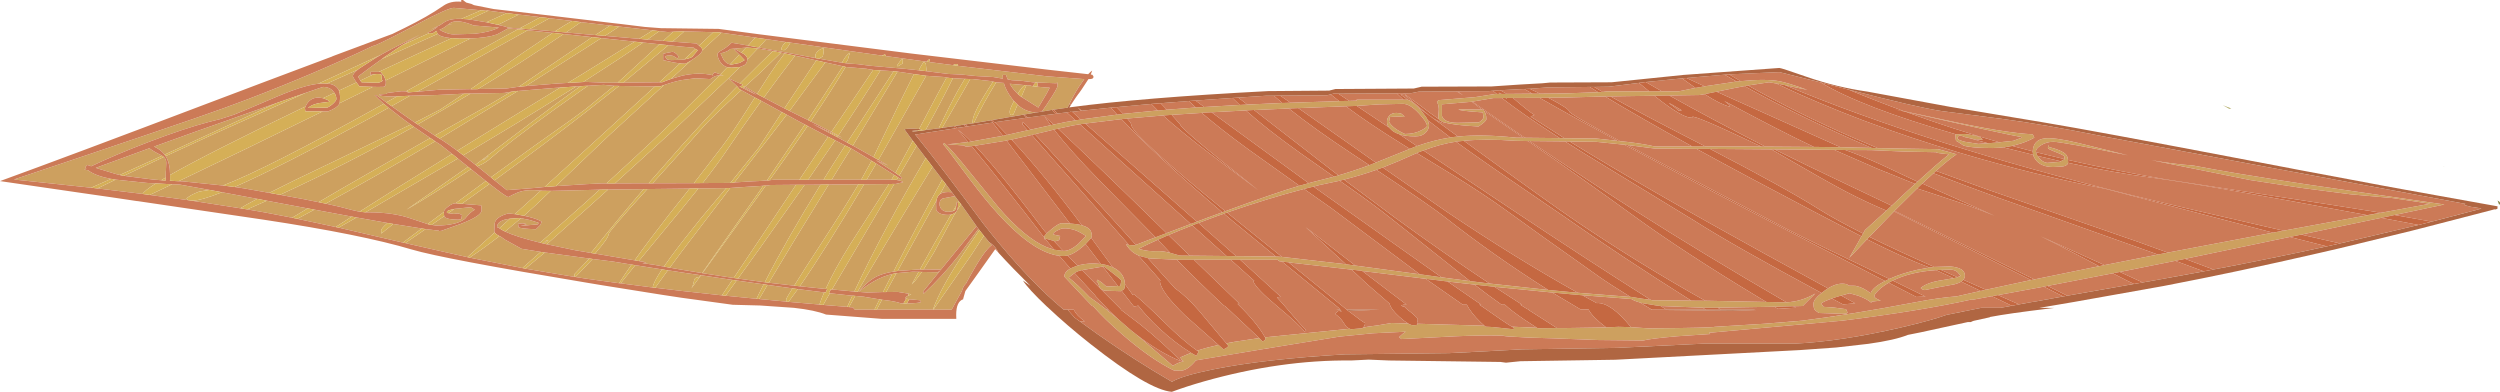 <?xml version="1.0" encoding="UTF-8" standalone="no"?>
<svg xmlns:ffdec="https://www.free-decompiler.com/flash" xmlns:xlink="http://www.w3.org/1999/xlink" ffdec:objectType="frame" height="160.0px" width="1020.85px" xmlns="http://www.w3.org/2000/svg">
  <g transform="matrix(1.0, 0.0, 0.0, 1.0, -5.55, -9.35)">
    <use ffdec:characterId="880" height="160.0" transform="matrix(1.0, 0.0, 0.0, 1.0, 5.55, 9.35)" width="1020.85" xlink:href="#shape0"/>
  </g>
  <defs>
    <g id="shape0" transform="matrix(1.0, 0.0, 0.0, 1.0, -5.55, -9.35)">
      <path d="M983.35 97.15 L983.3 97.15 981.95 97.45 977.9 98.3 945.25 105.15 945.2 105.15 944.05 105.4 940.6 106.1 897.8 115.05 897.75 115.05 897.1 115.2 896.1 115.4 893.8 115.85 891.6 116.3 871.15 120.4 868.3 120.95 841.65 126.1 840.9 126.25 840.15 126.4 821.4 129.85 818.95 130.3 810.75 131.8 810.4 131.7 Q789.65 136.3 757.8 140.3 L704.5 145.15 703.45 145.15 703.9 145.75 690.5 146.65 Q679.15 147.65 676.55 148.4 L658.25 148.2 639.5 147.5 629.6 147.2 620.85 146.7 619.2 146.4 618.5 146.4 Q610.85 146.2 600.4 146.65 L577.8 147.8 576.85 147.0 Q578.35 145.5 579.6 144.8 L566.05 145.45 552.5 146.8 521.35 151.9 493.9 156.5 Q490.4 160.75 487.5 160.75 L485.25 160.6 485.15 160.75 Q475.35 155.95 463.8 145.9 456.7 139.8 451.95 134.4 L451.45 134.25 449.0 131.7 440.15 122.3 Q440.15 120.35 442.65 119.0 L443.15 118.75 444.75 118.1 Q448.2 116.85 452.55 116.95 L455.1 117.15 Q457.8 117.5 459.95 118.5 L461.05 119.1 Q464.75 121.35 464.9 125.35 L464.9 125.55 464.9 125.7 Q464.9 127.05 464.45 127.5 L463.55 128.1 463.2 128.25 456.5 128.05 Q454.65 127.3 454.35 126.15 453.95 124.65 453.35 124.2 L453.75 123.55 455.55 124.8 457.35 126.35 462.05 126.15 463.0 126.1 463.45 123.9 Q462.85 123.1 459.55 120.6 L456.3 118.15 455.9 118.2 447.35 119.65 446.05 120.0 Q445.25 120.25 444.35 120.85 L441.95 122.7 Q445.5 125.45 450.5 130.7 453.45 132.7 457.4 135.8 L457.8 136.15 462.3 139.8 467.3 144.15 469.45 145.85 484.5 158.75 Q485.9 157.75 488.2 157.0 L488.95 156.8 488.2 156.55 488.1 156.25 487.5 155.3 491.9 153.4 494.05 154.65 495.0 152.95 494.4 152.55 Q498.3 151.25 503.1 150.2 L505.15 152.0 Q506.7 151.4 507.15 150.6 L506.3 149.55 509.75 148.9 519.75 147.4 521.05 148.75 Q522.3 148.4 522.3 147.5 L522.1 147.1 556.7 143.6 557.2 143.8 561.75 143.4 562.1 143.15 562.65 143.1 Q563.1 142.8 568.2 142.2 L573.75 141.25 580.55 141.45 Q581.75 142.15 582.5 142.15 584.45 142.15 584.5 141.7 L584.4 141.55 611.7 142.35 612.15 142.75 615.15 142.9 622.6 143.7 623.3 143.75 623.8 143.7 623.55 143.1 622.9 142.75 633.15 143.2 633.55 143.4 641.3 143.3 645.45 143.3 661.4 143.05 666.4 142.8 671.55 142.95 678.95 143.45 Q705.15 143.2 705.75 142.8 L726.05 141.55 741.4 140.3 Q760.65 137.9 787.55 132.8 797.0 130.95 804.6 130.35 L814.35 128.15 815.4 127.9 834.9 123.7 835.6 123.55 836.25 123.45 862.7 118.05 864.9 117.6 886.7 113.3 890.75 112.5 933.7 104.35 938.0 103.55 997.85 92.55 982.7 90.25 965.45 88.7 945.5 86.1 924.55 82.9 884.6 74.85 884.1 74.75 Q893.15 76.35 901.2 76.95 916.75 80.0 947.8 84.7 L1003.7 92.85 983.35 97.15 M850.05 75.85 Q849.8 76.95 847.85 77.35 L844.0 77.55 Q839.15 77.55 836.95 74.8 835.75 73.3 835.65 71.85 L835.6 71.6 835.6 71.5 835.6 71.35 835.6 71.15 Q835.8 66.45 840.55 65.85 844.45 65.4 854.25 67.75 L874.4 72.75 Q847.45 67.25 844.0 67.25 841.15 67.25 838.85 68.75 836.9 70.05 836.9 71.1 L836.95 71.5 836.95 71.6 837.3 72.55 838.3 74.0 Q839.8 75.65 841.45 75.85 L846.55 75.45 847.05 75.2 848.25 74.5 848.4 74.7 848.5 74.3 848.5 73.3 Q848.5 72.8 845.15 71.5 841.8 70.2 841.8 69.8 841.8 68.5 842.05 68.8 L842.3 69.4 Q847.45 70.7 849.05 72.3 849.85 73.1 850.0 74.65 L850.05 75.55 850.05 75.85 M442.05 52.15 L441.55 53.3 434.9 54.25 432.95 54.6 432.95 52.1 432.95 54.6 431.0 54.9 432.95 52.1 433.65 51.0 Q437.4 45.4 437.4 44.3 437.4 43.0 437.2 43.05 L436.95 43.35 432.95 43.2 432.95 40.5 432.95 43.2 429.1 43.05 428.55 43.0 427.3 42.95 422.75 42.35 418.7 42.1 417.0 41.75 416.35 39.95 415.0 39.95 415.1 41.5 414.95 41.45 411.15 40.8 404.05 40.4 398.25 39.8 392.8 39.55 383.25 38.35 383.8 38.4 383.8 37.4 383.6 35.45 382.95 34.55 Q382.45 34.85 381.45 36.65 L380.7 38.05 375.45 37.5 360.4 36.15 355.85 35.55 351.8 35.3 350.1 35.05 350.85 35.15 351.75 33.75 Q352.25 31.85 352.65 30.9 351.7 31.3 350.4 33.15 L349.35 34.95 339.9 33.3 341.5 32.4 341.7 31.6 341.9 30.2 Q341.9 28.85 341.7 28.9 L341.5 29.2 Q340.7 29.2 339.65 30.15 338.5 31.1 338.5 32.1 L338.55 33.05 328.6 31.2 315.95 28.85 315.95 28.15 315.95 28.85 315.4 28.75 315.95 28.15 318.5 25.35 326.4 26.5 Q324.7 28.15 324.5 29.65 L325.75 29.85 Q326.85 29.3 327.95 27.4 L328.3 26.75 365.7 32.05 367.25 32.25 370.95 32.75 383.95 34.55 394.7 35.95 395.55 36.05 396.5 36.2 432.95 40.5 448.3 41.65 446.1 44.8 Q443.85 48.35 442.05 52.15 M783.0 54.75 L799.3 58.25 Q824.15 63.65 835.6 64.2 L836.25 65.55 Q834.05 66.85 830.9 67.9 825.1 69.8 819.05 69.8 810.15 69.8 807.25 68.75 805.45 67.45 804.3 66.85 804.05 66.2 804.05 64.2 L804.25 64.2 807.9 64.05 811.85 64.65 Q814.25 65.25 814.6 65.75 L815.2 66.4 812.05 66.25 811.9 66.25 810.3 65.85 810.1 65.8 807.9 65.35 Q807.15 64.95 806.4 64.8 804.9 64.55 804.9 65.9 804.9 66.45 807.9 67.25 L813.4 68.1 817.4 67.85 821.95 67.45 827.65 66.85 831.15 65.55 831.15 65.35 Q823.5 64.0 783.7 55.0 L779.15 54.0 783.0 54.75 M796.1 79.15 L795.05 80.1 790.5 84.3 788.4 86.3 779.15 95.45 778.95 95.7 768.9 106.05 767.95 107.05 767.6 107.4 760.65 114.7 764.2 108.5 765.65 105.85 765.7 105.8 765.7 105.75 766.0 105.3 767.1 103.3 775.85 95.35 775.95 95.25 777.2 94.05 778.0 93.35 783.8 87.9 787.55 84.45 788.55 83.55 Q796.35 76.4 801.0 72.7 L801.4 72.35 798.85 72.1 Q796.25 71.8 796.1 71.5 L783.2 71.25 769.65 70.65 759.05 70.6 754.55 70.55 730.15 70.35 729.25 70.35 703.1 70.15 698.35 70.15 681.15 70.0 670.5 68.6 670.05 68.55 668.9 68.45 657.25 67.25 646.55 67.15 644.6 67.1 630.15 66.95 629.5 66.95 624.4 66.85 Q612.05 65.95 603.3 66.85 L600.1 67.2 Q593.7 68.15 586.8 70.8 L586.35 70.95 584.95 71.5 584.65 71.6 584.1 71.85 Q575.9 75.55 570.2 77.75 L569.95 77.85 569.85 77.9 569.65 77.95 569.1 78.15 567.6 78.7 Q561.4 80.9 554.35 82.7 L552.6 83.15 544.4 84.9 541.9 85.55 538.05 86.5 Q522.65 90.55 506.6 96.15 L505.35 96.6 502.35 97.65 494.95 100.4 493.0 101.15 492.75 101.25 Q487.2 103.4 482.3 105.5 L482.15 105.6 481.85 105.7 478.35 107.25 Q474.25 109.05 470.7 110.85 L470.45 110.95 470.95 111.1 Q474.55 112.1 477.85 111.9 480.0 111.75 483.4 112.6 L487.25 113.7 491.35 113.75 506.4 113.9 510.3 113.95 526.55 114.1 527.2 114.1 529.0 114.25 555.15 117.25 555.5 117.3 557.15 117.55 585.3 121.35 587.45 121.65 587.8 121.7 594.2 122.6 605.85 124.15 607.15 124.3 613.05 125.05 637.75 127.75 649.8 128.9 671.35 130.6 671.7 130.6 675.95 131.3 679.6 131.8 680.2 131.95 696.15 132.1 701.85 132.15 726.8 132.65 726.85 132.65 733.95 132.8 735.05 132.8 Q741.2 132.5 746.8 129.2 L741.7 134.3 737.85 134.4 730.15 134.6 706.9 135.0 701.7 135.0 700.85 135.0 683.6 134.3 682.55 134.2 676.3 133.15 675.2 132.9 675.1 132.85 675.15 132.85 Q672.95 132.25 671.7 131.45 L651.65 129.9 651.4 129.9 646.95 129.5 639.4 128.8 615.75 126.45 607.65 125.55 596.65 124.3 593.05 123.85 587.75 123.2 561.8 120.0 561.8 119.95 557.5 119.45 531.75 116.5 531.7 116.45 531.1 116.4 529.05 116.15 528.05 116.05 527.2 115.4 511.95 115.4 508.1 115.4 493.05 115.4 487.25 115.4 486.1 115.4 475.4 114.9 474.25 114.75 474.0 114.7 470.75 113.8 470.5 113.7 Q467.5 112.4 465.75 109.75 L465.35 109.1 466.25 109.35 466.6 109.4 468.75 109.55 469.35 109.35 477.4 106.25 481.9 104.55 491.8 100.8 493.7 100.1 499.15 98.05 504.65 96.05 504.7 96.05 505.15 95.85 505.6 95.7 505.9 95.6 Q526.15 88.15 536.15 85.2 L539.95 84.15 541.4 83.75 550.25 81.5 551.15 81.25 Q558.05 79.25 564.7 76.8 L566.05 76.25 567.35 75.75 581.25 70.15 583.0 69.4 584.15 69.0 Q591.15 66.5 597.8 65.5 L598.25 65.4 599.9 65.2 600.9 65.1 Q610.75 64.1 624.4 65.55 L627.55 65.6 628.2 65.6 642.5 65.75 644.35 65.8 657.25 65.9 666.0 66.85 666.0 66.9 667.1 67.0 670.05 67.3 Q677.7 68.25 681.15 69.15 L696.55 69.15 701.9 69.15 714.2 69.15 724.8 69.2 726.35 69.2 746.25 69.35 747.3 69.35 755.95 69.45 757.05 69.45 769.8 69.75 770.5 69.8 772.35 69.85 796.95 70.25 800.7 71.25 804.5 72.35 Q801.3 74.5 796.1 79.15 M734.35 44.1 L732.05 43.65 730.85 43.4 730.9 43.45 727.9 42.95 719.35 44.25 717.9 44.5 713.3 45.4 706.5 46.8 702.3 47.65 701.75 47.8 701.6 47.8 699.6 48.15 687.2 48.35 681.1 48.45 660.5 48.75 644.6 49.2 637.7 49.25 634.25 49.3 623.3 49.35 620.85 49.35 620.9 49.4 620.4 49.4 620.35 49.35 618.85 49.4 615.35 49.4 607.65 50.7 606.75 50.85 606.6 50.9 594.35 51.95 594.35 56.7 Q595.3 59.5 600.7 59.5 L609.5 59.3 Q611.35 58.0 611.35 57.15 L611.0 55.25 Q601.15 54.6 601.15 54.0 L610.8 54.1 611.35 54.1 611.4 54.25 611.6 54.65 612.15 55.75 Q612.5 56.65 612.5 58.0 612.5 58.85 609.3 61.0 598.4 60.45 594.75 59.15 593.3 58.6 593.0 57.95 592.75 57.4 593.0 55.05 593.3 52.75 592.3 50.9 L592.95 50.25 607.95 49.0 616.2 47.7 616.75 47.7 618.05 47.7 618.7 47.7 620.05 47.7 631.3 47.6 634.4 47.6 644.6 47.5 658.15 47.0 660.0 46.9 661.8 46.65 679.0 46.65 684.15 46.65 691.0 46.65 697.9 45.25 701.6 44.6 714.65 42.65 716.3 42.5 Q726.55 41.45 732.35 42.55 735.45 43.15 742.85 45.8 L743.55 46.05 734.35 44.1 M793.45 118.6 L793.5 118.6 795.4 118.35 795.35 118.35 801.85 118.15 Q807.9 118.65 807.9 121.85 807.9 122.85 807.25 123.6 L806.4 124.35 Q805.35 125.0 803.65 125.45 796.8 126.65 791.55 127.8 790.25 127.6 789.85 126.95 792.5 124.65 798.65 123.75 L803.3 122.95 804.35 122.7 804.85 122.55 806.2 122.0 804.8 120.4 Q803.65 119.45 801.85 119.45 L798.1 119.55 796.15 119.65 Q785.6 120.35 778.45 123.95 L777.4 124.45 777.1 124.65 776.75 124.8 776.8 124.8 Q774.1 126.35 772.4 128.1 770.9 129.65 770.9 130.25 770.9 131.15 773.55 132.1 L769.9 132.5 769.65 132.95 Q768.0 131.45 764.35 130.1 L760.8 129.1 757.35 130.05 755.35 130.65 753.6 131.25 Q750.45 132.35 749.2 133.25 L750.15 134.65 754.15 134.9 759.35 135.6 759.8 136.55 759.95 137.05 Q759.75 137.5 757.8 137.5 L748.25 137.15 746.8 136.1 Q746.05 135.4 746.05 133.4 746.05 131.6 749.4 129.0 L750.65 128.0 Q751.3 127.5 752.0 127.1 756.3 124.45 759.8 125.45 L760.35 126.0 763.15 126.05 Q766.3 126.65 769.4 129.1 770.2 126.7 775.25 124.1 L775.3 124.1 775.35 124.1 776.2 123.65 777.05 123.25 Q781.95 121.0 788.55 119.5 L793.45 118.6 M584.8 53.35 L585.15 53.7 585.7 54.35 585.75 54.4 585.85 54.5 587.85 57.1 588.6 58.45 589.1 60.35 Q589.1 62.0 587.85 63.35 586.3 65.05 583.5 65.05 579.55 65.05 576.9 64.15 575.2 63.6 574.05 62.7 L574.0 62.65 572.65 61.35 Q571.9 60.3 571.9 59.1 571.9 57.75 572.75 56.7 573.8 55.45 575.75 55.45 L577.6 55.65 578.4 56.3 579.05 56.95 Q578.95 57.2 578.7 57.1 L576.9 56.95 574.2 57.05 573.1 57.15 572.75 59.1 Q574.15 61.75 579.25 64.05 583.25 64.05 586.15 62.45 588.25 61.3 588.25 60.8 588.25 59.25 585.0 55.7 581.35 51.75 578.4 51.75 L568.35 52.0 559.55 52.6 559.5 52.6 555.15 52.75 535.7 53.5 531.85 53.65 517.65 54.3 517.65 54.25 514.3 54.45 500.25 55.2 500.2 55.2 496.3 55.4 496.3 55.45 484.0 56.25 480.5 56.5 465.85 57.75 465.6 57.8 463.5 58.0 448.7 59.8 446.55 60.1 443.6 60.6 437.6 61.9 435.95 62.25 432.95 63.0 432.95 60.85 432.95 63.0 428.1 64.15 426.85 64.45 424.8 64.95 418.6 66.35 416.6 66.75 403.7 68.85 402.3 69.0 401.0 69.15 400.0 69.2 Q399.3 69.05 399.3 68.75 L392.4 68.3 400.9 67.35 401.75 67.2 402.1 67.15 415.1 64.8 416.8 64.45 417.35 64.3 425.15 62.55 426.3 62.3 432.95 60.85 434.6 60.45 435.8 60.2 441.15 59.1 444.75 58.5 446.85 58.15 461.75 56.15 464.15 55.85 478.3 54.45 478.3 54.5 482.0 54.15 493.85 53.25 497.3 53.05 511.8 52.2 514.85 52.05 529.15 51.4 532.5 51.3 552.4 50.65 553.0 50.6 556.45 50.55 559.5 50.45 559.5 50.05 578.65 50.05 580.3 50.05 Q582.15 50.55 584.75 53.3 L584.8 53.35 M428.25 55.35 L423.6 56.15 423.45 56.15 410.3 58.45 410.0 58.5 403.15 59.65 Q407.2 51.25 412.35 42.95 L415.75 43.25 415.45 43.25 Q416.3 46.3 418.7 49.5 L419.6 50.6 Q417.85 53.95 417.85 54.95 417.85 56.25 418.6 56.3 L419.35 56.1 421.05 52.1 Q424.25 55.0 428.3 55.25 L428.5 54.95 428.25 55.35 M401.75 41.6 L402.9 41.65 410.5 42.5 411.05 42.7 Q402.7 55.4 402.7 58.95 L402.75 59.7 395.45 60.8 390.3 61.55 398.55 47.2 401.75 41.6 M315.95 29.3 L321.2 30.2 315.95 35.25 315.95 29.3 315.95 35.25 307.7 43.45 303.1 41.35 306.55 44.6 Q295.55 55.8 283.95 68.75 L270.4 84.2 256.65 84.25 281.5 61.65 283.95 59.4 303.05 41.3 307.7 36.7 309.5 35.95 Q310.65 35.2 310.7 33.65 L315.0 29.15 315.95 29.3 M324.5 30.85 L325.95 31.15 Q322.7 35.35 319.45 40.3 L315.95 45.75 315.95 39.1 315.95 45.75 314.7 47.7 309.75 44.75 315.05 39.9 315.95 39.1 324.5 30.85 M330.25 32.1 L331.9 32.45 338.9 34.0 337.6 35.9 325.85 53.6 317.45 49.2 Q323.15 41.35 329.55 32.95 L330.25 32.1 M341.95 34.7 L349.75 36.4 335.45 58.35 327.95 54.65 342.55 34.85 341.95 34.7 M350.85 36.7 L359.15 37.4 362.1 37.9 345.05 63.2 336.6 58.95 Q344.6 47.1 350.85 36.7 M365.1 38.1 L367.65 38.25 370.45 38.45 351.45 67.55 346.9 65.05 347.45 65.35 347.8 64.85 349.45 65.55 347.9 64.7 Q357.6 50.2 365.1 38.1 M372.05 38.6 L378.45 39.55 378.75 39.6 Q374.3 48.3 362.55 72.8 L362.25 73.5 363.0 73.95 Q358.9 71.6 353.8 68.8 L372.05 38.6 M383.75 40.3 L391.1 40.8 392.05 41.05 388.25 48.05 380.85 62.05 Q376.8 61.65 374.85 62.15 L378.3 66.85 371.2 79.95 363.9 75.2 363.95 75.1 368.25 76.95 364.25 74.65 368.5 67.2 383.75 40.3 M393.5 41.2 L399.5 41.55 396.65 46.4 Q393.55 52.0 388.85 61.75 L383.5 62.45 Q389.9 50.95 394.65 41.3 L393.5 41.2 M422.6 48.9 L424.65 44.15 426.05 44.2 427.2 44.55 429.1 44.75 432.95 45.1 432.95 47.55 432.95 45.1 434.2 45.15 432.95 47.55 430.8 51.15 429.25 53.75 429.5 53.25 422.6 48.9 M424.05 44.1 Q422.75 44.9 421.15 47.7 L420.75 47.3 Q419.05 45.65 417.85 43.55 L424.05 44.1 M311.0 27.95 L304.3 26.8 Q302.35 28.75 300.0 30.0 298.55 30.75 298.55 31.55 298.55 32.8 299.5 34.4 300.65 36.25 302.55 36.8 L299.7 39.75 297.4 38.9 297.0 39.25 Q296.55 39.55 296.55 39.95 L296.9 40.15 Q291.0 38.65 283.95 40.3 L279.5 41.6 283.95 37.55 287.75 34.05 Q292.2 31.3 292.3 29.9 L300.1 22.7 313.95 24.7 311.0 27.95 M308.25 30.85 Q305.8 29.55 305.6 29.2 L305.6 29.85 307.45 31.65 303.65 35.65 Q302.15 35.35 301.05 33.8 L299.75 31.15 Q302.7 30.5 303.8 29.35 L310.15 28.8 308.25 30.85 M442.45 100.6 Q445.4 100.8 447.35 101.35 448.9 101.8 449.85 102.45 451.4 103.5 451.4 105.7 L451.15 106.5 448.85 109.0 447.5 110.2 Q444.15 113.05 441.5 113.7 L439.95 113.9 439.9 113.9 438.1 113.8 Q435.65 113.5 432.95 112.4 423.0 108.35 410.3 93.55 405.25 87.65 398.25 78.15 391.95 69.6 390.7 68.3 L390.9 67.95 391.1 67.7 Q394.75 71.05 401.45 79.5 L413.35 94.1 Q424.15 106.6 432.95 110.3 L435.95 111.3 439.7 111.8 439.95 111.8 Q442.55 111.8 445.75 109.05 L449.0 105.7 Q446.55 104.15 445.35 103.65 442.3 102.35 439.1 102.65 436.9 103.6 436.3 104.05 L435.5 104.85 Q435.75 105.2 436.75 105.35 L438.45 105.7 438.05 107.4 436.55 107.85 435.8 107.7 434.75 107.4 432.95 106.9 432.95 104.65 432.95 106.9 432.5 106.8 432.45 106.95 432.25 107.1 Q432.05 107.15 432.05 106.45 L432.0 105.9 432.0 105.85 Q432.05 105.5 432.95 104.65 L434.9 102.95 Q437.9 100.5 439.1 100.5 L442.45 100.6 M374.2 33.95 L374.1 33.45 Q373.5 33.75 372.9 34.55 L371.8 36.15 372.2 36.45 373.25 35.8 Q373.8 35.4 374.1 35.4 L374.2 33.95 M380.6 62.5 L380.45 62.85 378.3 63.1 378.05 62.8 380.6 62.5 M344.85 63.5 L344.6 63.85 337.3 59.95 344.85 63.5 M353.1 69.95 L353.2 70.0 361.45 75.0 357.2 82.75 345.15 82.75 349.15 76.25 353.1 69.95 M363.35 76.15 L370.7 80.8 369.55 82.75 359.45 82.75 363.35 76.15 M372.15 81.7 L373.5 82.55 373.9 81.9 372.75 81.05 372.95 80.7 379.85 68.9 383.6 73.85 Q366.05 103.6 354.4 128.4 L345.3 127.55 370.75 84.45 371.35 84.45 374.35 83.75 Q374.0 83.25 371.7 82.85 L372.3 81.8 372.15 81.7 M346.6 66.65 L350.65 68.75 345.6 76.65 341.8 82.75 335.55 82.75 346.6 66.65 M334.6 60.4 L334.2 60.2 318.7 83.05 315.95 83.25 315.95 70.3 315.95 83.25 312.7 83.4 305.45 83.85 315.35 71.05 315.95 70.3 326.8 56.2 331.95 59.0 334.6 60.4 M319.8 82.95 L327.65 71.9 335.35 60.8 343.7 65.2 338.6 72.8 331.95 82.75 321.5 82.75 319.8 82.95 M340.6 84.75 Q326.75 107.15 317.85 124.6 L315.95 124.35 315.95 110.55 315.95 124.35 306.9 123.1 315.95 110.55 334.15 84.8 340.6 84.75 M319.5 124.8 Q328.15 110.25 343.95 84.7 L356.1 84.6 Q350.45 94.15 341.2 108.3 333.45 120.15 329.85 126.0 L319.5 124.8 M358.4 84.6 L368.5 84.5 352.75 109.05 Q346.3 119.4 342.7 127.35 L332.15 126.25 Q342.65 111.15 358.4 84.6 M386.35 77.45 L390.2 82.5 390.3 82.65 Q378.75 103.85 370.4 120.25 366.4 120.9 363.85 122.1 359.8 124.05 356.35 128.45 358.95 126.2 362.35 124.25 365.8 122.25 369.85 121.25 L366.15 128.6 366.4 128.6 359.55 128.8 355.7 128.5 Q363.5 114.85 385.85 78.25 L386.35 77.45 M391.7 84.45 L397.05 91.55 396.75 92.1 396.7 91.95 Q396.55 92.05 396.3 91.7 L396.05 93.3 396.0 93.4 394.7 95.6 392.8 95.85 Q391.25 95.85 390.25 95.0 389.2 94.1 389.2 92.65 389.2 90.5 391.2 90.25 L395.45 89.45 394.25 87.85 Q391.0 87.5 389.45 88.55 L391.7 84.45 M397.95 92.7 L403.65 100.75 404.3 101.7 395.4 112.55 382.5 128.4 382.7 129.3 382.85 129.15 Q390.0 122.55 397.15 113.55 L405.1 102.8 405.5 103.3 399.9 111.55 Q389.5 127.0 386.5 135.8 L363.55 135.8 365.7 131.75 368.05 132.05 Q371.7 132.55 373.5 133.25 L374.45 133.25 375.2 133.25 375.85 133.25 Q381.3 133.15 381.65 132.6 L381.15 131.95 376.85 131.55 375.6 131.3 375.2 131.1 Q375.45 130.35 376.85 129.9 L377.5 129.65 377.65 129.65 377.95 129.75 376.7 129.3 372.2 128.55 367.4 128.6 371.6 120.9 378.25 120.3 380.65 120.35 377.85 125.5 Q379.7 123.65 382.0 120.4 L388.55 120.5 389.4 119.85 389.65 119.45 382.7 119.35 387.0 112.3 394.95 97.55 396.1 95.7 396.55 94.8 396.4 95.2 397.95 92.7 M407.3 105.6 L409.35 108.1 409.35 108.15 410.5 109.45 Q407.35 111.8 401.65 122.1 L400.0 125.15 Q399.2 125.85 398.75 126.95 L398.3 128.25 396.65 131.2 394.15 135.8 386.65 135.8 402.3 113.3 407.3 105.6 M387.95 91.2 Q387.8 91.9 387.8 92.75 L387.85 95.0 Q388.7 97.1 392.8 97.1 L393.85 97.0 Q386.4 109.8 381.2 119.35 L372.1 120.0 387.95 91.2 M364.7 131.6 L362.6 135.8 354.6 135.8 353.8 134.85 352.25 134.75 354.75 130.2 353.9 130.1 358.2 130.5 364.7 131.6 M340.9 133.8 L341.7 133.85 344.4 129.1 353.6 130.1 351.5 134.65 340.9 133.8 M342.1 128.75 Q340.95 131.35 340.15 133.7 L326.85 132.55 327.55 132.6 331.35 127.4 342.1 128.75 M329.15 127.1 Q326.6 131.15 326.6 131.55 L326.6 132.5 315.95 131.5 315.95 130.8 315.95 131.5 315.55 131.45 315.95 130.8 318.95 125.7 329.15 127.1 M432.95 112.4 L432.95 110.3 432.95 112.4 M285.0 22.15 L296.8 22.5 296.85 22.5 291.0 28.0 290.05 27.1 283.95 26.65 280.15 26.35 283.95 23.1 285.0 22.15 M289.55 29.35 L285.0 33.6 283.95 33.75 279.75 33.9 Q278.4 33.9 277.85 33.5 L277.2 32.6 277.35 32.3 Q277.8 32.0 279.15 32.0 280.4 32.0 281.2 32.65 L282.2 33.25 282.55 32.6 Q282.55 32.1 281.8 31.4 281.0 30.65 280.2 30.5 L277.55 31.0 276.35 31.35 276.35 33.9 280.55 34.85 283.95 35.35 283.2 35.25 274.8 42.95 260.1 43.1 278.45 27.85 274.8 27.45 270.85 31.15 257.8 43.1 253.4 43.15 244.95 42.8 243.7 42.85 244.95 42.05 Q258.15 33.65 268.15 26.75 L264.65 26.4 244.95 38.6 237.45 43.2 232.55 43.5 220.25 44.5 244.95 28.85 251.1 24.9 283.95 28.4 288.8 28.8 289.55 29.35 M276.75 44.05 Q280.65 42.7 283.95 42.05 L289.5 41.3 295.6 41.65 Q297.45 40.15 299.35 40.1 L283.95 55.45 Q272.0 67.05 258.1 79.75 L253.2 84.25 250.95 84.25 244.95 84.55 232.55 85.35 244.95 73.5 254.5 64.4 Q256.55 62.45 276.75 44.05 M217.45 44.75 L212.3 45.5 200.75 45.7 Q218.45 34.95 235.7 23.25 L239.05 23.6 244.95 24.25 247.35 24.5 244.95 26.15 242.45 27.85 217.45 44.75 M197.75 45.75 L184.8 46.0 176.0 46.8 221.05 21.7 231.2 22.8 219.4 30.7 197.75 45.75 M171.35 46.65 L169.45 46.6 163.75 47.3 163.4 47.7 160.35 47.9 Q160.35 48.75 165.95 48.75 L167.7 48.7 163.3 51.15 161.7 50.0 161.1 49.55 159.15 48.15 158.55 48.15 Q159.95 49.7 162.3 51.75 L160.8 52.55 Q114.3 78.35 96.6 85.1 L80.1 83.4 78.5 83.35 Q102.95 71.7 137.3 54.85 L139.5 54.85 Q143.15 53.45 144.05 51.85 L144.2 51.5 157.75 44.85 157.35 44.8 159.9 44.85 162.3 44.8 Q163.1 44.55 163.1 43.15 L163.05 42.2 197.7 25.05 Q204.6 24.8 208.5 23.4 L213.1 20.9 217.05 21.3 210.25 25.0 171.35 46.65 M173.0 48.45 L183.95 48.15 195.05 47.6 185.3 54.1 174.95 59.4 171.35 56.9 165.45 52.7 Q169.3 50.5 173.0 48.45 M197.7 47.55 L211.45 47.3 214.3 46.8 204.2 52.8 183.05 64.7 176.1 60.15 186.65 54.1 197.7 47.55 M217.05 46.5 L231.35 45.3 234.3 45.1 216.0 56.3 Q203.15 64.15 192.25 70.9 188.5 68.1 186.5 66.85 L185.05 65.95 217.05 46.5 M240.85 44.65 L242.9 44.55 242.6 44.55 239.55 46.7 Q225.8 56.75 199.7 76.65 L193.45 71.8 194.75 72.75 216.9 59.45 240.85 44.65 M244.95 44.4 L252.05 44.0 256.35 44.4 244.95 53.7 239.4 57.8 Q224.9 67.95 206.0 81.75 L202.0 78.5 200.4 77.25 Q202.8 76.4 204.85 74.85 L209.1 71.3 Q220.8 61.75 243.6 45.8 L244.95 44.9 245.7 44.35 244.95 44.4 M258.35 44.45 L273.0 44.65 253.95 62.05 244.95 70.25 227.95 85.7 223.8 86.1 212.5 87.0 207.5 83.0 Q227.6 68.45 244.95 55.0 L258.35 44.45 M308.25 46.15 Q310.8 47.5 313.8 49.15 L310.15 54.85 Q304.55 63.7 300.25 69.4 L288.9 84.15 272.05 84.2 283.95 71.05 292.1 61.85 Q295.3 58.05 308.25 46.15 M309.5 45.0 L314.45 48.1 309.05 45.4 309.5 45.0 M280.65 22.3 L280.4 22.35 276.35 26.05 269.1 25.45 269.95 25.5 274.8 22.05 278.25 22.45 280.65 22.3 M248.65 23.65 L244.95 23.35 236.7 22.6 242.75 18.4 242.8 18.4 244.95 18.65 254.6 19.8 248.65 23.65 M232.1 22.2 L230.55 22.05 221.75 21.3 229.95 16.8 239.1 17.9 Q235.7 19.85 232.1 22.2 M217.65 21.0 L212.9 20.6 211.65 20.15 209.95 19.75 208.9 19.5 Q213.05 17.4 217.35 15.3 L226.25 16.35 Q222.2 18.5 217.65 21.0 M204.2 18.45 L197.25 17.3 Q201.4 15.35 205.0 13.7 L205.05 13.7 206.35 13.9 212.45 14.7 204.2 18.45 M193.9 17.05 Q190.55 16.95 188.6 17.65 187.2 18.15 185.1 19.7 L181.35 21.45 Q182.85 20.8 184.25 20.35 182.05 22.0 180.1 22.75 L181.2 22.85 180.85 22.85 169.75 27.8 Q173.65 25.3 177.05 23.5 L165.65 29.25 160.95 31.8 135.55 43.5 135.45 43.55 Q131.05 44.05 124.55 46.45 120.45 47.95 108.3 53.2 L101.05 56.2 95.4 58.0 90.8 59.15 Q80.8 61.8 66.6 67.2 52.4 72.6 42.8 77.25 L41.25 76.7 40.85 77.1 Q40.4 77.45 40.4 77.8 L40.8 78.25 39.95 78.65 41.5 78.85 Q44.45 81.15 50.9 82.4 L42.75 86.0 11.25 82.65 Q81.6 59.1 95.7 53.95 L97.1 53.45 107.05 49.75 Q134.5 39.25 157.95 28.05 L158.3 28.05 Q162.0 26.6 176.45 18.95 188.55 12.55 190.85 12.55 L202.0 13.55 Q198.15 15.15 193.9 17.05 M184.25 23.2 Q185.35 24.5 189.95 24.95 174.85 31.85 160.2 38.7 L156.85 38.7 156.85 39.95 157.95 39.75 152.7 42.25 151.75 40.6 Q156.95 36.65 161.55 33.4 L184.25 23.2 M258.4 20.2 L262.0 20.6 272.1 21.75 266.55 25.2 252.55 24.0 258.4 20.2 M230.4 87.3 L232.4 87.25 244.95 86.95 250.35 86.8 250.4 86.8 244.95 91.75 226.1 108.45 Q216.3 106.05 211.8 103.9 L218.3 98.45 221.9 99.2 225.45 100.3 225.25 100.95 218.15 101.6 220.5 100.95 Q220.3 100.65 218.85 100.55 L217.1 100.75 217.3 102.1 Q217.95 102.75 224.4 102.95 L226.2 101.2 226.75 99.9 Q225.35 98.9 221.5 97.9 L219.5 97.45 224.6 92.85 230.4 87.3 M253.85 86.75 L268.35 86.6 Q257.85 98.9 246.85 112.65 L244.95 112.3 240.5 111.55 227.9 108.9 227.35 108.75 227.8 108.25 228.6 107.6 229.5 107.4 227.9 108.9 228.8 109.1 244.95 94.75 253.85 86.75 M269.9 86.55 L287.15 86.35 283.95 90.4 278.6 97.15 Q270.25 107.85 264.7 115.65 L248.5 112.9 248.9 112.45 Q254.05 106.5 254.05 105.0 254.05 103.95 269.65 86.8 L269.9 86.55 M290.75 86.3 L302.85 86.15 302.05 86.2 291.75 98.5 283.95 108.3 Q279.45 114.15 276.65 118.2 L272.75 117.5 267.9 116.8 269.45 116.45 266.4 115.95 281.45 97.7 283.95 94.7 290.75 86.3 M303.75 86.1 L311.75 85.55 315.95 85.3 317.2 85.2 315.95 87.05 292.25 120.85 283.95 119.5 279.05 118.65 283.95 112.05 303.75 86.1 M303.8 84.05 L292.5 84.1 Q298.85 76.0 302.4 70.65 308.6 61.4 315.95 51.25 L316.45 50.55 324.85 55.15 315.95 68.75 315.25 69.8 303.8 84.05 M315.95 68.75 L315.95 51.25 315.95 68.75 M318.25 85.15 L320.15 84.9 330.6 84.8 315.95 106.75 305.15 122.85 303.05 122.55 292.4 120.9 315.95 88.35 318.25 85.15 M315.95 125.25 L317.4 125.45 315.95 128.3 315.95 125.25 315.95 128.3 314.45 131.35 301.85 130.1 306.35 123.9 315.95 125.25 M315.95 85.3 L315.95 87.05 315.95 85.3 M187.65 20.05 L188.65 19.3 190.2 19.15 188.85 19.15 189.75 18.55 Q192.6 17.15 199.0 19.75 L209.3 20.6 Q205.45 22.55 199.2 23.15 L190.75 23.4 Q189.3 23.4 187.4 22.65 185.8 22.05 185.0 21.45 186.3 21.1 187.65 20.05 M183.25 67.05 L185.2 68.3 190.15 72.2 Q166.65 86.65 152.35 95.8 L149.25 95.1 Q144.95 93.85 138.55 92.5 159.25 81.25 183.25 67.05 M192.5 74.1 L197.0 77.7 196.7 77.45 171.5 95.0 Q184.55 87.3 197.9 78.4 L199.95 80.05 203.95 83.25 Q197.95 87.6 191.6 92.35 190.2 92.4 188.5 93.75 186.8 95.05 186.8 95.85 L186.8 95.9 180.15 100.85 173.85 98.75 Q166.4 96.05 156.0 96.05 L154.8 96.05 192.5 74.1 M204.7 83.85 Q212.25 89.8 213.15 89.8 214.95 88.8 216.85 88.0 220.5 86.5 226.35 87.2 L215.75 96.8 213.15 96.5 Q208.8 97.65 207.75 99.85 207.4 100.65 207.4 103.8 L207.55 104.25 196.4 114.35 196.6 114.4 173.15 109.1 171.05 108.6 179.35 102.9 184.8 103.55 184.8 103.6 Q184.8 103.8 185.7 103.6 L186.4 103.6 185.9 103.55 193.5 100.85 Q202.2 97.55 202.2 95.2 L202.1 93.4 202.0 93.2 196.35 92.75 194.15 92.55 205.45 84.45 204.7 83.85 M174.5 61.1 L181.25 65.7 156.2 80.0 Q143.25 87.4 135.65 91.9 L135.6 91.9 129.4 90.65 119.9 88.9 Q147.1 76.4 174.5 61.1 M164.25 53.35 L169.55 57.5 173.25 60.2 139.85 76.25 Q124.55 83.5 115.5 88.1 L105.05 86.25 101.35 85.7 Q120.0 77.55 156.7 57.55 L164.25 53.35 M186.95 97.6 L187.0 97.8 Q188.0 99.05 192.55 99.05 193.85 99.05 194.0 98.45 194.05 97.65 194.25 97.35 193.95 96.95 193.25 96.7 L192.55 96.5 190.85 96.7 188.6 96.4 191.1 94.65 197.75 93.95 199.45 95.0 Q197.8 95.7 195.35 98.75 191.8 101.45 183.5 101.45 L180.7 101.0 181.75 101.2 186.95 97.6 M203.95 73.55 Q204.7 73.0 205.05 73.0 L204.2 73.85 203.05 74.8 202.85 74.5 203.95 73.55 M228.05 112.45 L240.95 114.2 244.95 114.75 246.2 114.9 244.95 116.25 240.05 121.35 240.2 122.4 237.3 121.95 220.1 119.05 228.05 112.45 M247.55 115.1 L255.85 116.15 263.45 117.4 Q260.45 121.65 258.35 125.0 L244.95 123.15 240.5 122.45 244.95 117.85 247.55 115.1 M264.1 117.5 L275.85 119.35 Q272.2 124.85 272.1 126.75 L258.55 125.0 259.15 124.85 264.95 117.65 264.1 117.5 M277.7 119.65 L281.1 120.15 283.95 120.6 291.8 121.75 304.6 123.65 300.35 129.95 283.95 128.15 278.55 127.5 273.1 126.85 278.25 119.75 277.7 119.65 M209.45 102.55 L208.9 102.1 208.9 102.3 Q208.7 102.3 208.5 102.0 208.55 101.3 208.9 100.75 210.0 99.1 213.75 98.65 L209.45 102.55 M209.5 105.75 L210.05 106.0 211.75 107.2 218.55 110.95 226.35 112.2 218.9 118.8 220.1 119.05 197.3 114.55 Q203.1 110.75 209.5 105.75 M170.1 108.4 L170.05 108.4 143.85 102.3 151.15 98.15 163.8 100.4 Q161.2 102.7 161.2 103.4 161.2 104.7 161.4 104.7 L161.6 104.45 166.15 100.8 177.75 102.65 Q173.95 105.45 170.1 108.4 M142.6 102.05 L126.95 98.7 133.95 94.95 149.2 97.8 Q145.55 100.1 142.6 102.05 M124.85 98.25 L113.7 96.1 106.5 94.85 114.55 91.3 114.45 91.3 131.2 94.45 124.85 98.25 M103.7 94.4 L83.45 91.25 83.55 91.25 84.25 91.25 Q87.65 91.25 96.2 87.85 L110.6 90.55 Q105.7 93.1 103.7 94.4 M82.45 91.1 L66.7 88.95 75.85 84.6 78.85 84.7 91.1 86.9 87.65 87.45 Q86.95 87.45 85.15 88.3 83.0 89.25 81.7 90.4 L82.35 91.05 82.45 91.1 M63.8 88.55 L58.95 87.95 45.35 86.3 52.75 82.7 65.65 84.05 69.2 84.25 Q64.45 87.25 63.8 88.55 M315.95 88.35 L315.95 106.75 315.95 88.35 M291.05 122.5 Q289.25 122.5 288.95 123.95 288.6 126.0 287.85 127.15 L291.8 121.75 291.6 121.75 291.05 122.5 M73.2 73.1 L92.5 64.25 129.75 47.55 130.55 47.2 Q137.3 44.85 137.5 44.85 140.3 44.85 141.85 46.9 L142.1 47.25 137.45 49.45 137.4 49.45 135.8 49.2 Q131.95 49.1 130.3 52.85 L128.7 53.6 Q90.8 71.8 75.0 80.8 L74.85 78.1 Q74.45 75.15 73.3 73.25 L73.2 73.1 M118.25 51.5 L94.45 62.5 72.75 72.5 72.5 72.2 Q71.0 70.35 68.45 69.2 L86.8 62.6 98.9 58.35 99.65 58.05 118.25 51.5 M139.1 43.45 L151.65 37.8 Q149.6 39.5 149.6 40.5 L150.2 41.6 151.1 43.0 143.95 46.35 Q142.8 43.75 139.1 43.45 M54.45 80.8 L52.65 80.35 44.65 77.9 66.65 69.85 66.55 69.9 Q68.5 71.35 71.25 72.65 L71.5 72.8 71.75 72.95 68.45 74.45 54.45 80.8 M72.45 73.45 Q73.45 74.4 73.45 75.85 L73.3 79.15 73.25 79.55 73.2 82.4 73.15 81.85 71.4 82.95 67.9 82.65 56.1 81.15 Q63.6 77.55 72.45 73.45" fill="#cda05f" fill-rule="evenodd" stroke="none"/>
      <path d="M983.35 97.15 L1003.7 92.85 947.8 84.7 Q916.75 80.0 901.2 76.95 893.15 76.35 884.1 74.75 L884.6 74.85 924.55 82.9 945.5 86.1 965.45 88.7 982.7 90.25 997.85 92.55 938.0 103.55 Q896.65 94.1 875.45 88.9 792.65 68.4 734.35 44.1 L743.55 46.05 742.85 45.8 Q735.45 43.15 732.35 42.55 726.55 41.45 716.3 42.5 L711.6 39.7 732.15 38.8 749.0 43.0 Q765.55 53.05 804.25 64.2 L804.05 64.2 Q804.05 66.2 804.3 66.85 805.45 67.45 807.25 68.75 810.15 69.8 819.05 69.8 825.1 69.8 830.9 67.9 834.05 66.85 836.25 65.55 L835.6 64.2 Q824.15 63.65 799.3 58.25 L783.0 54.75 Q771.65 50.6 760.25 45.9 788.15 53.15 798.35 54.7 L823.8 58.0 Q839.75 60.1 864.5 65.05 L936.1 78.45 1012.25 92.6 1012.1 92.75 1011.9 93.1 1014.5 93.8 1018.8 94.45 1018.35 94.65 998.55 99.85 983.35 97.15 M933.7 104.35 L890.75 112.5 878.6 108.1 817.55 86.9 796.1 79.15 Q801.3 74.5 804.5 72.35 L800.7 71.25 796.95 70.25 772.35 69.85 762.35 65.6 Q739.5 55.65 719.35 44.25 L727.9 42.95 730.9 43.45 Q764.35 59.45 806.5 71.95 836.8 80.95 865.05 86.4 L929.1 103.15 933.7 104.35 M886.7 113.3 L864.9 117.6 838.85 105.85 Q845.75 109.15 853.05 113.0 L862.7 118.05 836.25 123.45 Q813.25 112.1 779.15 95.45 L788.4 86.3 801.2 90.55 Q810.1 93.4 820.0 97.45 L792.6 85.25 790.5 84.3 795.05 80.1 Q807.8 85.1 821.7 90.15 L882.7 111.85 886.7 113.3 M834.9 123.7 L815.4 127.9 816.45 127.65 807.25 123.6 Q807.9 122.85 807.9 121.85 807.9 118.65 801.85 118.15 L795.35 118.35 Q780.2 111.65 768.9 106.05 L778.95 95.7 779.2 95.8 Q812.6 112.4 834.9 123.7 M814.35 128.15 L804.6 130.35 Q797.0 130.95 787.55 132.8 760.65 137.9 741.4 140.3 L726.05 141.55 705.75 142.8 Q705.15 143.2 678.95 143.45 L671.55 142.95 Q663.25 132.7 657.5 133.1 L651.65 129.9 671.7 131.45 Q672.95 132.25 675.15 132.85 L675.1 132.85 675.2 132.9 680.1 135.8 678.3 135.85 712.95 136.25 722.5 135.95 721.55 135.8 708.4 135.8 706.9 135.0 730.15 134.6 731.55 135.45 738.85 135.0 737.85 134.4 741.7 134.3 746.8 129.2 Q741.2 132.5 735.05 132.8 700.75 112.9 672.35 94.8 653.55 82.8 630.15 66.95 L644.6 67.1 652.85 72.25 697.4 99.45 Q712.7 109.25 749.4 129.0 746.05 131.6 746.05 133.4 746.05 135.4 746.8 136.1 L748.25 137.15 757.8 137.5 Q759.75 137.5 759.95 137.05 L759.8 136.55 759.35 135.6 754.15 134.9 750.15 134.65 749.2 133.25 Q750.45 132.35 753.6 131.25 L758.15 133.65 763.1 133.2 757.35 130.05 760.8 129.1 764.35 130.1 Q768.0 131.45 769.65 132.95 L769.9 132.5 773.55 132.1 Q770.9 131.15 770.9 130.25 770.9 129.65 772.4 128.1 774.1 126.35 776.8 124.8 L788.05 130.6 791.8 130.45 779.85 124.6 778.45 123.95 Q785.6 120.35 796.15 119.65 L803.3 122.95 798.65 123.75 Q792.5 124.65 789.85 126.95 790.25 127.6 791.55 127.8 796.8 126.65 803.65 125.45 805.35 125.0 806.4 124.35 L814.35 128.15 M661.4 143.05 L645.45 143.3 641.3 143.3 629.25 135.6 629.95 135.6 629.75 135.5 629.2 135.55 626.3 133.75 627.05 133.75 615.75 126.45 639.4 128.8 650.9 135.65 654.2 135.7 Q655.75 138.8 661.3 142.95 L661.4 143.05 M633.15 143.2 L622.9 142.75 Q619.95 141.0 611.75 135.2 L609.6 133.75 610.4 133.75 596.65 124.3 607.65 125.55 612.95 129.6 618.7 133.75 620.05 133.75 Q622.7 136.25 628.15 139.95 L633.15 143.2 M611.7 142.35 L584.4 141.55 584.2 141.25 584.25 140.75 584.5 140.0 584.4 139.85 584.5 139.5 Q582.7 137.55 580.4 135.9 L578.75 134.35 578.65 134.65 577.65 134.05 578.75 133.75 579.9 133.75 561.8 120.0 587.75 123.2 602.85 133.75 604.5 133.75 Q606.2 137.15 610.25 141.05 L611.7 142.35 M580.55 141.45 L573.75 141.25 568.2 142.2 Q563.1 142.8 562.65 143.1 L562.1 143.15 Q562.95 142.4 562.95 141.25 561.9 140.75 557.9 137.65 L556.1 136.3 568.8 135.8 555.5 135.8 531.75 116.5 557.5 119.45 563.85 125.4 572.95 133.3 Q573.55 135.7 577.0 138.75 579.1 140.6 580.55 141.45 M556.7 143.6 L522.1 147.1 Q518.75 141.05 510.9 133.45 L511.65 133.35 493.05 115.4 508.1 115.4 517.75 124.05 517.3 124.2 Q518.4 127.15 527.1 134.4 536.55 142.3 538.25 144.8 L538.9 144.2 Q537.25 142.7 529.4 133.45 L527.0 130.8 528.5 130.5 511.95 115.4 527.2 115.4 528.05 116.05 529.05 116.15 541.4 126.25 552.3 135.15 552.8 135.8 551.2 135.8 553.0 136.05 553.4 136.55 552.15 136.25 551.55 136.75 Q550.9 137.2 550.9 137.65 552.55 138.85 553.65 140.3 L555.1 142.45 Q555.65 143.15 556.7 143.6 M519.75 147.4 L509.75 148.9 506.3 149.55 495.2 136.3 Q489.95 130.25 485.35 127.05 L474.25 114.75 475.4 114.9 486.1 115.4 Q494.65 124.15 505.45 134.25 L505.7 134.25 507.55 135.95 519.75 147.4 M503.1 150.2 Q498.3 151.25 494.4 152.55 488.7 148.55 481.0 140.95 472.1 132.2 468.75 129.65 L468.15 129.85 467.5 128.95 464.9 125.35 Q464.75 121.35 461.05 119.1 L459.95 118.5 451.15 106.5 451.4 105.7 Q451.4 103.5 449.85 102.45 448.9 101.8 447.35 101.35 439.95 91.4 432.95 82.85 425.55 73.8 418.6 66.35 L424.8 64.95 426.85 64.45 432.95 71.4 463.1 105.45 466.6 109.4 466.25 109.35 465.35 109.1 465.75 109.75 Q467.5 112.4 470.5 113.7 L470.35 113.65 479.55 124.0 479.2 123.9 Q479.1 128.15 489.7 138.35 L503.1 150.2 M491.9 153.4 L487.5 155.3 488.1 156.25 488.2 156.55 488.95 156.8 488.2 157.0 Q485.9 157.75 484.5 158.75 L469.45 145.85 Q478.95 153.3 487.8 156.85 480.35 149.25 471.3 141.95 L463.15 135.75 463.35 135.7 453.6 125.95 447.35 119.65 455.9 118.2 462.05 126.15 457.35 126.35 455.55 124.8 453.75 123.55 453.35 124.2 Q453.95 124.65 454.35 126.15 454.65 127.3 456.5 128.05 L463.2 128.25 463.55 128.1 468.6 134.55 469.65 134.3 470.35 134.15 Q473.7 138.5 478.9 143.4 485.6 149.6 491.9 153.4 M462.3 139.8 L457.8 136.15 458.55 136.25 462.3 139.8 M457.4 135.8 Q453.45 132.7 450.5 130.7 445.5 125.45 441.95 122.7 L444.35 120.85 452.85 130.05 452.8 130.15 458.15 135.8 457.5 135.8 457.4 135.8 M455.1 117.15 L452.55 116.95 Q448.2 116.85 444.75 118.1 L445.55 117.8 441.5 113.7 Q444.15 113.05 447.5 110.2 L448.85 109.0 455.1 117.15 M442.65 119.0 Q440.15 120.35 440.15 122.3 L449.0 131.7 451.45 134.25 451.95 134.4 Q456.7 139.8 463.8 145.9 475.35 155.95 485.15 160.75 L485.25 160.6 487.5 160.75 Q490.4 160.75 493.9 156.5 L521.35 151.9 552.5 146.8 566.05 145.45 579.6 144.8 Q578.35 145.5 576.85 147.0 L577.8 147.8 600.4 146.65 Q610.85 146.2 618.5 146.4 L620.75 146.7 620.85 146.7 629.6 147.2 639.5 147.5 658.25 148.2 676.55 148.4 Q679.15 147.65 690.5 146.65 L703.9 145.75 703.45 145.15 704.5 145.15 757.8 140.3 Q789.65 136.3 810.4 131.7 L810.75 131.8 818.95 130.3 Q821.3 131.4 823.85 132.65 L827.05 134.2 824.65 134.65 824.1 134.75 823.5 134.85 822.95 134.95 822.4 135.05 814.55 135.05 800.3 137.95 Q794.5 140.1 781.45 143.15 757.15 148.75 738.75 149.65 L701.75 149.65 665.75 151.4 627.0 152.0 612.15 152.8 597.3 153.55 554.65 154.05 Q521.55 156.0 501.1 160.15 488.25 162.75 484.1 165.25 469.2 156.65 453.65 145.75 L446.45 140.55 448.5 140.55 Q445.15 138.2 444.0 135.8 L441.5 135.8 439.9 135.8 436.35 132.75 432.95 129.65 Q420.4 117.75 407.05 100.65 389.15 76.45 379.15 64.15 L379.95 64.2 385.55 63.3 385.6 63.3 395.3 61.8 395.7 61.7 396.35 61.6 399.8 61.1 400.6 60.95 410.9 59.4 415.1 64.8 402.1 67.15 Q399.0 64.05 396.75 62.35 L400.9 67.35 392.4 68.3 399.3 68.75 Q399.3 69.05 400.0 69.2 L401.0 69.15 402.3 69.0 Q415.1 84.55 431.15 105.3 L432.05 106.45 Q432.05 107.15 432.25 107.1 L432.45 106.95 432.95 107.6 432.95 110.3 432.95 107.6 435.95 111.3 432.95 110.3 Q424.15 106.6 413.35 94.1 L401.45 79.5 Q394.75 71.05 391.1 67.7 L390.9 67.95 390.7 68.3 Q391.95 69.6 398.25 78.15 405.25 87.65 410.3 93.55 423.0 108.35 432.95 112.4 L432.95 129.65 432.95 112.4 Q435.65 113.5 438.1 113.8 L442.65 119.0 M821.4 129.85 L840.15 126.4 848.0 130.4 836.25 132.55 836.2 132.55 835.45 132.65 830.0 133.65 821.4 129.85 M841.65 126.1 L868.3 120.95 874.05 123.9 876.95 125.3 849.7 130.1 841.65 126.1 M871.15 120.4 L891.6 116.3 893.8 115.85 905.45 120.15 887.45 123.45 880.5 124.7 871.15 120.4 M897.8 115.05 L940.6 106.1 955.7 109.95 Q933.35 114.85 909.4 119.4 L897.8 115.05 M945.25 105.15 L977.9 98.3 993.15 101.2 961.1 108.75 945.25 105.15 M850.05 75.85 Q869.0 79.95 884.2 81.9 905.2 84.65 970.3 96.85 L972.2 97.2 977.7 96.2 957.0 92.9 890.0 82.6 Q868.85 78.95 850.0 74.65 849.85 73.1 849.05 72.3 847.45 70.7 842.3 69.4 L842.05 68.8 Q841.8 68.5 841.8 69.8 841.8 70.2 845.15 71.5 848.5 72.8 848.5 73.3 L848.5 74.3 836.95 71.5 836.9 71.1 Q836.9 70.05 838.85 68.75 841.15 67.25 844.0 67.25 847.45 67.25 874.4 72.75 L854.25 67.75 Q844.45 65.4 840.55 65.85 835.8 66.45 835.6 71.15 L827.25 68.95 823.7 69.55 835.75 72.55 835.65 71.85 Q835.75 73.3 836.95 74.8 839.15 77.55 844.0 77.55 L847.85 77.35 Q849.8 76.95 850.05 75.85 M413.3 112.6 L411.95 111.1 403.55 122.9 399.75 128.2 398.9 131.2 398.85 131.55 Q396.0 132.5 396.0 137.95 L396.05 139.55 396.0 139.55 365.6 139.55 342.85 137.8 Q338.4 136.0 329.75 135.05 L315.95 134.1 304.75 133.8 283.95 130.95 276.0 129.75 251.25 125.8 244.95 124.75 Q186.6 115.05 173.75 111.25 153.2 105.1 113.15 99.05 L61.95 91.5 62.0 91.5 61.4 91.45 52.7 90.15 52.0 90.05 51.35 89.95 39.2 88.2 5.55 83.3 Q33.9 73.0 90.4 51.55 L104.3 46.3 112.35 43.25 141.1 32.45 141.15 32.4 142.3 31.95 163.1 24.2 165.8 23.2 170.9 20.7 Q180.1 16.2 186.6 11.7 189.55 9.65 193.9 10.05 L193.9 9.35 194.55 9.35 195.95 10.4 198.05 10.95 199.1 11.45 207.2 13.05 222.4 14.8 222.9 14.85 247.75 17.8 248.05 17.85 256.0 18.8 259.1 19.15 268.9 20.35 275.4 20.85 299.0 21.15 315.95 23.4 378.05 31.25 432.95 37.75 449.9 39.65 Q450.75 38.7 451.55 38.15 L450.95 39.8 451.55 39.85 452.05 40.5 452.0 41.1 Q451.7 41.65 450.35 41.65 L450.0 41.65 447.25 45.85 446.5 46.9 446.2 47.35 445.9 47.7 445.4 48.4 445.0 48.95 444.15 50.2 443.1 51.8 442.9 52.1 442.05 52.15 Q443.85 48.35 446.1 44.8 L448.3 41.65 432.95 40.5 432.95 37.75 432.95 40.5 396.5 36.2 396.75 35.6 Q395.5 35.35 394.7 35.95 L383.95 34.55 370.95 32.75 367.25 32.25 Q367.15 31.65 366.9 31.6 366.65 31.55 366.45 31.75 366.1 31.75 365.7 32.05 L328.3 26.75 326.4 26.5 318.5 25.35 315.95 25.0 313.95 24.7 300.1 22.7 299.0 22.55 296.85 22.5 296.8 22.5 285.0 22.15 283.95 22.2 280.75 22.3 280.7 22.3 280.65 22.3 278.25 22.45 274.8 22.05 274.2 22.0 272.1 21.75 262.0 20.6 258.4 20.2 254.6 19.8 244.95 18.65 242.8 18.4 242.75 18.4 240.15 18.1 242.7 18.3 239.1 17.9 229.95 16.8 228.4 16.6 226.9 16.45 226.25 16.35 217.35 15.3 212.45 14.7 206.35 13.9 205.05 13.7 205.0 13.7 204.0 13.55 204.55 13.8 204.4 13.8 202.9 13.65 202.0 13.55 190.85 12.55 Q188.55 12.55 176.45 18.95 162.0 26.6 158.3 28.05 L157.95 28.05 Q134.5 39.25 107.05 49.75 L97.1 53.45 95.7 53.95 Q81.6 59.1 11.25 82.65 L42.75 86.0 44.05 86.15 45.3 86.3 45.35 86.3 58.95 87.95 63.8 88.55 66.7 88.95 82.45 91.1 83.45 91.25 103.7 94.4 106.5 94.85 113.7 96.1 124.85 98.25 126.95 98.7 142.6 102.05 143.85 102.3 170.05 108.4 170.1 108.4 171.05 108.6 173.15 109.1 196.6 114.4 197.3 114.55 220.1 119.05 237.3 121.95 240.2 122.4 240.5 122.45 244.95 123.15 258.35 125.0 258.55 125.0 272.1 126.75 273.1 126.85 278.55 127.5 283.95 128.15 300.35 129.95 301.85 130.1 314.45 131.35 315.55 131.45 315.95 131.5 326.6 132.5 326.85 132.55 340.15 133.7 340.9 133.8 351.5 134.65 352.05 134.7 352.25 134.75 353.8 134.85 354.6 135.8 362.6 135.8 363.55 135.8 386.5 135.8 386.65 135.8 394.15 135.8 396.65 131.2 398.3 128.25 398.75 126.95 Q399.2 125.85 400.0 125.15 L401.65 122.1 Q407.35 111.8 410.5 109.45 L409.35 108.15 Q410.35 108.8 411.0 109.4 412.5 110.8 413.3 112.6 M432.95 56.3 L436.55 55.85 437.05 55.75 437.25 55.75 437.4 55.7 441.15 55.25 444.75 58.5 441.15 59.1 435.8 60.2 432.95 57.65 432.95 56.3 432.95 57.65 432.0 56.75 432.95 58.15 432.95 60.85 426.3 62.3 423.25 59.1 423.05 60.15 425.15 62.55 417.35 64.3 416.8 64.45 411.8 59.25 424.55 57.45 425.2 57.35 432.95 56.3 M443.4 55.0 L446.9 54.6 447.3 54.55 459.15 53.3 461.75 56.15 446.85 58.15 443.4 55.0 M461.5 53.1 L476.15 51.75 475.7 51.8 478.3 54.45 464.15 55.85 461.95 53.55 461.5 53.1 M479.45 51.5 L491.0 50.6 493.85 53.25 482.0 54.15 481.4 53.5 479.45 51.5 M493.7 50.4 L508.85 49.35 511.8 52.2 497.3 53.05 493.7 50.4 M511.2 49.2 L522.5 48.45 525.75 48.45 529.15 51.4 514.85 52.05 511.2 49.2 M528.3 48.4 L547.45 48.25 549.3 47.8 548.95 47.9 552.4 50.65 532.5 51.3 528.3 48.4 M552.05 47.6 L575.9 47.45 578.65 50.05 559.5 50.05 559.5 50.45 556.45 50.55 552.05 47.6 M578.65 47.45 L581.8 47.4 585.0 46.75 613.55 46.55 615.15 46.4 616.75 47.7 616.2 47.7 607.95 49.0 592.95 50.25 592.3 50.9 Q593.3 52.75 593.0 55.05 592.75 57.4 593.0 57.95 590.15 56.0 585.0 52.1 L578.65 47.45 M618.1 46.2 L625.5 45.8 628.0 45.7 631.3 47.6 620.05 47.7 620.8 47.65 618.1 46.2 M630.2 45.6 L637.45 45.05 654.7 44.85 658.15 47.0 644.6 47.5 634.4 47.6 630.2 45.6 M656.5 44.85 L662.55 44.75 674.8 43.2 679.0 46.65 661.8 46.65 660.0 46.9 Q658.15 45.8 656.5 44.85 M677.6 42.85 L690.95 41.5 692.4 41.35 697.9 45.25 691.0 46.65 684.15 46.65 677.6 42.85 M694.2 41.2 L709.8 39.85 Q712.15 41.25 714.65 42.65 L701.6 44.6 694.2 41.2 M783.7 55.0 Q823.5 64.0 831.15 65.35 L831.15 65.55 827.65 66.85 821.95 67.45 Q802.95 62.05 783.7 55.0 M817.4 67.85 L813.4 68.1 807.9 67.25 Q804.9 66.45 804.9 65.9 804.9 64.55 806.4 64.8 807.15 64.95 807.9 65.35 L810.1 65.8 809.45 65.7 813.15 66.7 817.4 67.85 M837.3 72.55 L837.55 73.0 847.05 75.2 846.55 75.45 841.45 75.85 Q839.8 75.65 838.3 74.0 L837.3 72.55 M618.7 47.7 L618.05 47.7 617.5 47.3 Q617.75 47.1 618.7 47.7 M594.75 59.15 Q598.4 60.45 609.3 61.0 612.5 58.85 612.5 58.0 612.5 56.65 612.15 55.75 L611.6 54.65 627.55 65.6 624.4 65.55 Q610.75 64.1 600.9 65.1 L584.8 53.35 584.75 53.3 Q582.15 50.55 580.3 50.05 L577.35 47.9 579.25 48.15 586.9 54.6 Q591.6 58.65 594.95 59.7 L594.75 59.15 M610.8 54.1 L601.15 54.0 Q601.15 54.6 611.0 55.25 L611.35 57.15 Q611.35 58.0 609.5 59.3 L600.7 59.5 Q595.3 59.5 594.35 56.7 L594.35 51.95 606.6 50.9 609.3 53.05 610.8 54.1 M606.75 50.85 L607.65 50.7 615.35 49.4 618.85 49.4 Q628.05 56.5 642.5 65.75 L628.2 65.6 Q617.9 58.6 606.75 50.85 M620.4 49.4 L620.9 49.4 620.7 49.6 620.4 49.4 M623.3 49.35 L634.25 49.3 Q647.25 56.75 666.0 66.85 L657.25 65.9 644.35 65.8 630.55 56.95 632.15 56.3 Q629.7 54.8 624.05 49.95 L623.3 49.35 M637.7 49.25 L644.6 49.2 660.5 48.75 681.1 48.45 681.85 49.05 Q692.45 57.4 696.1 57.4 L696.55 57.45 696.55 57.15 Q696.55 55.75 724.8 69.2 L714.2 69.15 701.9 69.15 697.15 66.7 Q675.75 55.75 663.25 48.75 L661.0 48.75 Q675.2 57.35 696.55 69.15 L681.15 69.15 Q677.7 68.25 670.05 67.3 L667.1 67.0 Q646.3 55.75 646.3 54.85 646.3 53.75 638.4 49.6 L637.7 49.25 M687.2 48.35 L699.6 48.15 701.6 47.8 Q708.15 52.0 711.85 52.9 L711.85 52.3 709.7 50.6 Q733.05 63.15 745.85 69.15 L746.25 69.35 726.35 69.2 Q704.0 57.75 687.2 48.35 M706.5 46.8 L713.3 45.4 717.9 44.5 Q740.4 57.1 769.8 69.75 L757.05 69.45 706.5 46.8 M754.55 70.55 L772.05 78.2 787.55 84.45 783.8 87.9 778.0 93.35 761.4 85.45 Q742.15 76.35 730.15 70.35 L754.55 70.55 M788.55 83.55 L775.5 77.4 Q765.85 72.95 759.05 70.6 L769.65 70.65 783.2 71.25 796.1 71.5 Q796.25 71.8 798.85 72.1 L801.4 72.35 801.0 72.7 Q796.35 76.4 788.55 83.55 M729.25 70.35 L729.05 70.45 Q751.65 83.6 759.25 87.55 767.7 91.95 775.85 95.35 L767.1 103.3 766.0 105.3 766.3 104.7 Q755.05 99.05 747.95 94.55 734.25 85.95 703.9 70.2 L703.1 70.15 729.25 70.35 M597.8 65.5 Q591.15 66.5 584.15 69.0 L576.9 64.15 Q579.55 65.05 583.5 65.05 586.3 65.05 587.85 63.35 589.1 62.0 589.1 60.35 L588.6 58.45 597.8 65.5 M581.25 70.15 L567.35 75.75 557.65 68.9 535.7 53.5 555.15 52.75 Q564.3 59.65 577.8 68.0 L581.25 70.15 M564.7 76.8 Q558.05 79.25 551.15 81.25 L552.05 80.95 517.65 54.3 531.85 53.65 Q541.85 61.7 557.9 72.3 L564.7 76.8 M550.25 81.5 L541.4 83.75 539.95 84.15 500.25 55.2 514.3 54.45 Q522.85 62.1 536.45 71.8 L550.25 81.5 M536.15 85.2 Q526.15 88.15 505.9 95.6 467.45 64.2 467.45 60.15 467.45 59.6 465.85 57.75 L480.5 56.5 Q487.4 62.8 500.5 72.8 L519.35 87.0 Q487.45 61.85 487.45 60.15 L484.0 56.25 496.3 55.45 Q504.05 62.15 515.4 70.4 L536.15 85.2 M504.65 96.05 L499.15 98.05 493.7 100.1 494.3 99.85 492.85 98.6 448.7 59.8 463.5 58.0 Q478.95 74.2 504.65 96.05 M491.8 100.8 L481.9 104.55 481.4 104.05 Q452.9 76.15 437.6 61.9 L443.6 60.6 446.55 60.1 490.9 100.0 491.8 100.8 M477.4 106.25 L469.35 109.35 464.85 104.3 432.95 69.3 428.1 64.15 432.95 63.0 435.95 62.25 Q442.45 70.7 454.3 82.8 L477.4 106.25 M683.6 134.3 L700.85 135.0 702.15 135.8 686.05 135.8 683.6 134.3 M726.8 132.65 L701.85 132.15 Q675.3 117.3 649.25 99.75 638.85 92.7 603.3 66.85 612.05 65.95 624.4 66.85 L629.5 66.95 Q652.65 82.9 672.75 97.55 693.35 112.5 723.65 130.75 L726.8 132.65 M696.15 132.1 L680.2 131.95 679.6 131.8 Q653.2 115.15 620.65 93.4 L586.8 70.8 Q593.7 68.15 600.1 67.2 L605.1 70.8 Q617.65 79.75 643.95 97.55 667.65 114.15 693.85 130.65 L696.15 132.1 M671.35 130.6 L649.8 128.9 Q624.2 114.6 596.65 96.05 L570.2 77.75 Q575.9 75.55 584.1 71.85 L599.35 81.15 Q611.75 88.85 619.6 94.55 633.1 104.35 658.5 122.3 663.05 125.5 671.35 130.6 M637.75 127.75 L613.05 125.05 613.75 125.1 Q594.65 112.4 574.75 97.9 L554.35 82.7 Q561.4 80.9 567.6 78.7 589.95 93.55 595.8 98.2 615.55 113.75 637.75 127.75 M605.85 124.15 L594.2 122.6 541.9 85.55 544.4 84.9 552.6 83.15 555.55 85.2 Q566.75 93.05 573.4 98.4 L605.85 124.15 M585.3 121.35 L557.15 117.55 558.9 117.75 538.75 102.15 555.15 117.25 529.0 114.25 513.45 101.7 506.6 96.15 Q522.65 90.55 538.05 86.5 L548.95 94.15 585.3 121.35 M526.55 114.1 L510.3 113.95 494.95 100.4 502.35 97.65 505.35 96.6 509.15 99.8 526.55 114.1 M506.4 113.9 L491.35 113.75 482.7 105.35 482.3 105.5 Q487.2 103.4 492.75 101.25 L492.45 101.4 506.4 113.9 M483.4 112.6 Q480.0 111.75 477.85 111.9 474.55 112.1 470.95 111.1 L470.7 110.85 Q474.25 109.05 478.35 107.25 L478.75 107.65 483.4 112.6 M646.55 67.15 L657.25 67.25 668.9 68.45 Q699.4 84.85 744.25 108.05 L775.3 124.1 775.25 124.1 Q770.2 126.7 769.4 129.1 766.3 126.65 763.15 126.05 L760.35 126.0 759.8 125.45 Q756.3 124.45 752.0 127.1 L726.05 112.9 Q676.75 85.75 646.55 67.15 M670.05 68.55 L670.5 68.6 681.15 70.0 698.35 70.15 Q718.95 81.45 746.05 95.65 L765.65 105.85 764.2 108.5 760.65 114.7 767.6 107.4 767.95 107.05 768.1 107.15 Q783.2 114.8 793.45 118.6 L788.55 119.5 Q781.95 121.0 777.05 123.25 743.65 107.25 735.0 102.75 L678.55 73.1 670.05 68.55 M687.1 51.55 L687.0 51.45 Q687.45 51.45 692.3 54.4 L691.0 54.6 Q689.65 53.25 687.1 51.55 M798.1 119.55 L801.85 119.45 Q803.65 119.45 804.8 120.4 L806.2 122.0 804.85 122.55 798.1 119.55 M600.3 46.65 L603.0 48.25 600.75 46.65 600.3 46.65 M559.55 52.6 L568.35 52.0 578.4 51.75 Q581.35 51.75 585.0 55.7 588.25 59.25 588.25 60.8 588.25 61.3 586.15 62.45 583.25 64.05 579.25 64.05 574.15 61.75 572.75 59.1 L573.1 57.15 574.2 57.05 576.9 56.95 578.7 57.1 Q578.95 57.2 579.05 56.95 L578.4 56.3 577.6 55.65 575.75 55.45 Q573.8 55.45 572.75 56.7 571.9 57.75 571.9 59.1 571.9 60.3 572.65 61.35 L559.55 52.6 M434.6 60.45 L432.95 60.85 432.95 58.15 434.6 60.45 M432.95 43.2 L436.95 43.35 437.2 43.05 Q437.4 43.0 437.4 44.3 437.4 45.4 433.65 51.0 L432.95 52.1 432.95 47.55 432.95 52.1 431.0 54.9 430.4 55.0 429.55 55.15 428.25 55.35 428.5 54.95 428.3 55.25 Q424.25 55.0 421.05 52.1 L420.05 51.1 419.6 50.6 418.7 49.5 Q416.3 46.3 415.45 43.25 L415.75 43.25 412.35 42.95 411.05 42.7 410.5 42.5 402.9 41.65 401.75 41.6 400.8 41.6 399.5 41.55 393.5 41.2 392.1 41.05 392.05 41.05 391.1 40.8 383.75 40.3 378.75 39.6 378.45 39.55 372.05 38.6 370.45 38.45 367.65 38.25 365.1 38.1 362.55 37.95 362.1 37.9 359.15 37.4 350.85 36.7 350.55 36.55 349.75 36.4 341.95 34.7 339.05 34.05 338.9 34.0 331.9 32.45 330.25 32.1 325.95 31.15 324.5 30.85 321.2 30.2 315.95 29.3 315.95 28.85 315.95 29.3 315.0 29.15 311.0 28.8 310.15 28.8 303.8 29.35 Q302.7 30.5 299.75 31.15 L301.05 33.8 Q302.15 35.35 303.65 35.65 L304.3 35.7 307.55 35.05 309.6 33.9 307.6 31.8 307.45 31.65 305.6 29.85 305.6 29.2 Q305.8 29.55 308.25 30.85 L308.4 30.9 Q310.7 32.05 310.7 33.45 L310.7 33.65 Q310.65 35.2 309.5 35.95 L307.7 36.7 304.3 37.0 302.55 36.8 Q300.65 36.25 299.5 34.4 298.55 32.8 298.55 31.55 298.55 30.75 300.0 30.0 302.35 28.75 304.3 26.8 L311.0 27.95 315.4 28.75 315.95 28.85 328.6 31.2 338.55 33.05 338.7 33.1 339.9 33.3 349.35 34.95 350.1 35.05 351.8 35.3 355.85 35.55 360.4 36.15 375.45 37.5 380.7 38.05 383.25 38.35 392.8 39.55 398.25 39.8 404.05 40.4 411.15 40.8 414.95 41.45 415.1 41.5 415.0 39.95 416.35 39.95 417.0 41.75 418.7 42.1 422.75 42.35 427.3 42.95 428.55 43.0 428.35 43.15 427.2 44.55 426.05 44.2 424.65 44.15 424.05 44.1 417.85 43.55 Q419.05 45.65 420.75 47.3 L421.15 47.7 422.6 48.9 429.5 53.25 429.25 53.75 430.8 51.15 432.95 47.55 434.2 45.15 432.95 45.1 429.1 44.75 429.2 44.1 429.1 43.05 432.95 43.2 432.95 45.1 432.95 43.2 M403.7 68.85 L416.6 66.75 432.95 88.15 442.45 100.6 439.1 100.5 Q437.9 100.5 434.9 102.95 L432.95 104.65 432.95 88.15 432.95 104.65 432.0 103.6 Q421.0 89.1 414.15 80.8 408.15 73.5 403.7 68.85 M432.95 69.3 L432.95 63.0 432.95 69.3 M432.95 82.85 L432.95 71.4 432.95 82.85 M385.25 33.45 Q384.6 33.7 383.95 34.55 L384.95 34.65 385.25 33.45 M325.85 53.6 L327.9 54.6 327.95 54.65 335.45 58.35 336.6 58.95 345.05 63.2 347.9 64.7 349.45 65.55 347.8 64.85 344.85 63.5 337.3 59.95 344.6 63.85 345.2 64.15 346.9 65.05 351.45 67.55 353.8 68.8 Q358.9 71.6 363.0 73.95 L364.25 74.65 368.25 76.95 363.95 75.1 363.2 74.75 363.9 75.2 371.2 79.95 372.75 81.05 373.9 81.9 373.5 82.55 372.15 81.7 370.7 80.8 363.35 76.15 361.45 75.0 353.2 70.0 353.1 69.95 350.65 68.75 346.6 66.65 343.7 65.2 335.35 60.8 334.6 60.4 331.95 59.0 326.8 56.2 324.85 55.15 316.45 50.55 315.95 50.3 314.05 49.3 313.8 49.15 Q310.8 47.5 308.25 46.15 L307.55 45.8 306.55 44.6 303.1 41.35 307.7 43.45 308.75 43.8 Q309.05 44.3 307.5 44.65 L309.05 45.4 314.45 48.1 309.5 45.0 309.05 44.7 309.0 44.65 309.6 44.65 309.75 44.75 314.7 47.7 315.95 48.4 316.9 48.9 317.45 49.2 325.85 53.6 M345.15 82.75 L357.2 82.75 359.45 82.75 369.55 82.75 371.35 82.75 371.7 82.85 Q374.0 83.25 374.35 83.75 L371.35 84.45 370.75 84.45 368.5 84.5 358.4 84.6 358.4 84.55 356.1 84.6 343.95 84.7 340.6 84.75 334.15 84.8 330.6 84.8 320.15 84.9 318.25 85.15 317.2 85.2 315.95 85.3 311.75 85.55 303.75 86.1 303.5 86.15 302.85 86.15 290.75 86.3 287.15 86.35 269.9 86.55 268.35 86.6 253.85 86.75 250.4 86.8 250.35 86.8 244.95 86.95 232.4 87.25 230.4 87.3 226.95 87.25 226.35 87.2 Q220.5 86.5 216.85 88.0 214.95 88.8 213.15 89.8 212.25 89.8 204.7 83.85 L204.3 83.55 203.95 83.25 199.95 80.05 197.9 78.4 197.0 77.7 192.5 74.1 192.15 73.8 190.55 72.5 190.15 72.2 185.2 68.3 183.25 67.05 181.25 65.7 174.5 61.1 173.85 60.65 173.25 60.2 169.55 57.5 164.25 53.35 164.15 53.3 162.3 51.75 Q159.95 49.7 158.55 48.15 L159.15 48.15 161.1 49.55 161.7 50.0 163.3 51.15 165.45 52.7 171.35 56.9 174.95 59.4 176.1 60.15 183.05 64.7 185.05 65.95 186.5 66.85 Q188.5 68.1 192.25 70.9 L193.45 71.8 199.7 76.65 200.4 77.25 202.0 78.5 206.0 81.75 207.5 83.0 212.5 87.0 223.8 86.1 227.95 85.7 228.2 85.7 231.45 85.45 232.5 85.35 232.55 85.35 244.95 84.55 250.95 84.25 253.2 84.25 256.65 84.25 270.4 84.2 272.05 84.2 288.9 84.15 292.5 84.1 303.8 84.05 304.1 84.05 305.45 83.85 312.7 83.4 315.95 83.25 318.7 83.05 319.4 83.0 319.8 82.95 321.5 82.75 331.95 82.75 335.55 82.75 341.8 82.75 345.15 82.75 M317.85 124.6 L319.3 124.75 319.35 124.75 319.5 124.8 329.85 126.0 332.15 126.25 342.7 127.35 343.35 127.4 342.65 128.85 342.1 128.75 331.35 127.4 330.95 127.35 329.15 127.1 318.95 125.7 317.4 125.45 315.95 125.25 315.95 124.35 315.95 125.25 306.35 123.9 304.6 123.65 291.8 121.75 283.95 120.6 281.1 120.15 277.7 119.65 276.75 119.5 275.85 119.35 264.1 117.5 263.45 117.4 255.85 116.15 247.55 115.1 246.2 114.9 244.95 114.75 240.95 114.2 228.05 112.45 226.45 112.25 226.35 112.2 218.55 110.95 211.75 107.2 210.05 106.0 209.5 105.75 Q207.9 104.95 207.55 104.25 L207.4 103.8 Q207.4 100.65 207.75 99.85 208.8 97.65 213.15 96.5 L215.75 96.8 216.0 96.8 219.5 97.45 221.5 97.9 Q225.35 98.9 226.75 99.9 L226.2 101.2 224.4 102.95 Q217.95 102.75 217.3 102.1 L217.1 100.75 218.85 100.55 Q220.3 100.65 220.5 100.95 L218.15 101.6 225.25 100.95 225.45 100.3 221.9 99.2 218.3 98.45 217.5 98.4 213.75 98.65 Q210.0 99.1 208.9 100.75 208.55 101.3 208.5 102.0 208.7 102.3 208.9 102.3 L208.9 102.1 209.45 102.55 Q210.35 103.2 211.8 103.9 216.3 106.05 226.1 108.45 L227.35 108.75 227.9 108.9 240.5 111.55 244.95 112.3 246.85 112.65 248.5 112.9 264.7 115.65 266.2 115.9 266.25 115.9 266.4 115.95 269.45 116.45 267.9 116.8 272.75 117.5 276.65 118.2 279.05 118.65 283.95 119.5 292.25 120.85 292.4 120.9 303.05 122.55 305.15 122.85 306.9 123.1 315.95 124.35 317.85 124.6 M404.3 101.7 L405.1 102.8 397.15 113.55 Q390.0 122.55 382.85 129.15 L382.7 129.3 382.5 128.4 395.4 112.55 404.3 101.7 M355.7 128.5 L359.55 128.8 366.4 128.6 367.4 128.6 372.2 128.55 376.7 129.3 376.25 130.1 376.85 129.9 Q375.45 130.35 375.2 131.1 L375.6 131.3 374.45 133.25 373.5 133.25 Q371.7 132.55 368.05 132.05 L365.7 131.75 364.7 131.6 358.2 130.5 353.9 130.1 353.6 130.1 344.4 129.1 344.4 129.05 344.25 129.05 344.05 129.0 344.8 127.55 344.5 127.5 344.8 127.5 345.3 127.55 354.4 128.4 355.45 128.45 355.7 128.5 M369.85 121.25 Q365.8 122.25 362.35 124.25 358.95 126.2 356.35 128.45 359.8 124.05 363.85 122.1 366.4 120.9 370.4 120.25 L372.1 120.0 381.2 119.35 382.7 119.35 389.65 119.45 389.4 119.85 388.55 120.5 382.0 120.4 380.65 120.35 378.25 120.3 371.6 120.9 369.85 121.25 M393.85 97.0 L392.8 97.1 Q388.7 97.1 387.85 95.0 L387.8 92.75 Q387.8 91.9 387.95 91.2 388.25 89.4 389.35 88.6 L389.4 88.6 389.45 88.55 Q391.0 87.5 394.25 87.85 L395.45 89.45 391.2 90.25 Q389.2 90.5 389.2 92.65 389.2 94.1 390.25 95.0 391.25 95.85 392.8 95.85 L394.7 95.6 Q395.7 95.25 395.85 94.35 L395.9 94.25 396.0 93.4 396.05 93.35 396.05 93.3 396.3 91.7 Q396.55 92.05 396.7 91.95 L396.75 92.1 396.75 93.3 396.75 93.5 396.75 93.55 396.75 93.7 396.6 94.55 396.55 94.75 396.55 94.8 396.1 95.7 395.7 96.1 395.6 96.2 395.5 96.25 Q394.8 96.8 393.85 97.0 M376.85 131.55 L381.15 131.95 381.65 132.6 Q381.3 133.15 375.85 133.25 L376.85 131.55 M435.8 107.7 L436.55 107.85 438.05 107.4 438.45 105.7 436.75 105.35 Q435.75 105.2 435.5 104.85 L436.3 104.05 Q436.9 103.6 439.1 102.65 442.3 102.35 445.35 103.65 446.55 104.15 449.0 105.7 L445.75 109.05 Q442.55 111.8 439.95 111.8 L439.7 111.8 435.8 107.7 M315.95 23.4 L315.95 25.0 315.95 23.4 M291.0 28.0 L291.8 28.65 Q292.3 29.1 292.3 29.85 L292.3 29.9 Q292.2 31.3 287.75 34.05 287.4 34.2 287.05 34.45 L286.35 34.9 285.75 35.2 285.4 35.4 284.4 35.35 283.95 35.35 280.55 34.85 276.35 33.9 276.35 31.35 277.55 31.0 280.2 30.5 Q281.0 30.65 281.8 31.4 282.55 32.1 282.55 32.6 L282.2 33.25 281.2 32.65 Q280.4 32.0 279.15 32.0 277.8 32.0 277.35 32.3 L277.2 32.6 277.85 33.5 Q278.4 33.9 279.75 33.9 L283.95 33.75 285.0 33.6 Q287.05 33.25 288.2 32.6 L290.5 29.85 289.55 29.35 288.8 28.8 283.95 28.4 251.1 24.9 247.35 24.5 244.95 24.25 239.05 23.6 235.7 23.25 233.8 23.05 232.5 22.9 231.2 22.75 231.2 22.8 221.05 21.7 217.05 21.3 213.1 20.9 208.5 23.4 Q204.6 24.8 197.7 25.05 L194.65 25.1 194.55 25.1 194.45 25.1 194.05 25.1 193.0 25.1 190.3 24.95 189.95 24.95 Q185.35 24.5 184.25 23.2 L184.1 22.95 184.1 22.9 184.05 22.85 183.9 21.95 Q183.8 21.9 182.25 22.95 L181.2 22.85 180.1 22.75 Q182.05 22.0 184.25 20.35 182.85 20.8 181.35 21.45 L185.1 19.7 Q187.2 18.15 188.6 17.65 190.55 16.95 193.9 17.05 L196.35 17.2 197.2 17.3 197.25 17.3 204.2 18.45 208.6 19.4 208.9 19.5 209.95 19.75 211.65 20.15 212.9 20.6 217.65 21.0 221.75 21.3 230.55 22.05 232.1 22.2 233.0 22.3 233.9 22.35 236.7 22.6 244.95 23.35 248.65 23.65 250.3 23.8 250.85 23.85 252.55 24.0 266.55 25.2 269.1 25.45 276.35 26.05 276.65 26.05 280.15 26.35 283.95 26.65 290.05 27.1 291.0 28.0 M299.35 40.1 Q297.45 40.15 295.6 41.65 L289.5 41.3 283.95 42.05 Q280.65 42.7 276.75 44.05 L275.1 44.65 273.0 44.65 258.35 44.45 258.2 44.45 257.45 44.4 257.0 44.4 256.35 44.4 252.05 44.0 244.95 44.4 243.85 44.45 242.9 44.55 240.85 44.65 235.2 45.05 234.3 45.1 231.35 45.3 217.05 46.5 217.05 46.45 215.55 46.65 214.3 46.8 211.45 47.3 197.7 47.55 196.95 47.6 195.05 47.6 183.95 48.15 173.0 48.45 172.85 48.45 167.7 48.7 165.95 48.75 Q160.35 48.75 160.35 47.9 L163.4 47.7 163.75 47.3 169.45 46.6 171.35 46.65 172.05 46.8 172.25 46.85 172.35 46.85 171.75 47.15 171.9 47.1 174.45 46.9 175.95 46.8 176.0 46.8 184.8 46.0 197.75 45.75 197.75 45.8 200.75 45.75 200.75 45.7 212.3 45.5 217.45 44.75 220.25 44.5 232.55 43.5 237.45 43.2 243.7 42.85 244.95 42.8 253.4 43.15 257.8 43.1 260.1 43.1 274.8 42.95 275.95 42.95 Q277.75 42.2 279.5 41.6 L283.95 40.3 Q291.0 38.65 296.9 40.15 L296.55 39.95 Q296.55 39.55 297.0 39.25 L297.4 38.9 299.7 39.75 301.05 40.35 299.35 40.1 M315.95 48.4 L315.95 50.3 315.95 48.4 M315.95 83.25 L315.95 85.3 315.95 83.25 M187.65 20.05 Q186.3 21.1 185.0 21.45 185.8 22.05 187.4 22.65 189.3 23.4 190.75 23.4 L199.2 23.15 Q205.45 22.55 209.3 20.6 L199.0 19.75 Q192.6 17.15 189.75 18.55 L188.85 19.15 190.2 19.15 188.65 19.3 187.65 20.05 M50.9 82.4 Q44.45 81.15 41.5 78.85 L39.95 78.65 40.8 78.25 40.4 77.8 Q40.4 77.45 40.85 77.1 L41.25 76.7 42.8 77.25 Q52.4 72.6 66.6 67.2 80.8 61.8 90.8 59.15 L95.4 58.0 101.05 56.2 108.3 53.2 Q120.45 47.95 124.55 46.45 131.05 44.05 135.45 43.55 L135.55 43.5 Q137.5 43.3 139.05 43.45 L139.1 43.45 Q142.8 43.75 143.95 46.35 144.35 47.35 144.4 48.7 L144.4 49.0 144.4 49.1 144.4 49.2 144.4 49.3 144.4 49.5 144.3 51.1 144.2 51.5 144.05 51.85 Q143.15 53.45 139.5 54.85 L137.3 54.85 130.25 54.85 130.05 53.45 130.3 52.85 Q131.95 49.1 135.8 49.2 L137.4 49.45 137.45 49.45 139.2 50.1 139.3 50.2 139.35 50.2 139.75 50.55 139.9 50.65 140.15 50.9 135.85 51.45 Q132.6 52.1 131.35 53.45 L139.3 53.25 Q140.9 52.4 141.95 51.3 142.9 50.35 142.9 49.75 142.9 48.5 142.1 47.25 L141.85 46.9 Q140.3 44.85 137.5 44.85 137.3 44.85 130.55 47.2 L118.25 51.5 99.65 58.05 98.9 58.35 86.8 62.6 68.45 69.2 Q71.0 70.35 72.5 72.2 L72.75 72.5 73.2 73.1 73.3 73.25 Q74.45 75.15 74.85 78.1 L75.0 80.8 75.0 81.05 75.0 82.8 74.9 83.15 76.65 83.25 78.45 83.35 78.5 83.35 80.1 83.4 96.6 85.1 101.35 85.7 105.05 86.25 115.5 88.1 119.9 88.9 129.4 90.65 135.6 91.9 135.65 91.9 138.3 92.45 138.55 92.5 Q144.95 93.85 149.25 95.1 L152.35 95.8 154.8 96.05 156.0 96.05 Q166.4 96.05 173.85 98.75 L180.15 100.85 180.7 101.0 183.5 101.45 Q191.8 101.45 195.35 98.75 197.8 95.7 199.45 95.0 L197.75 93.95 191.1 94.65 Q188.8 95.1 188.05 95.65 L188.05 96.25 188.6 96.4 190.85 96.7 192.55 96.5 193.25 96.7 Q193.95 96.95 194.25 97.35 194.05 97.65 194.0 98.45 193.85 99.05 192.55 99.05 188.0 99.05 187.0 97.8 L186.95 97.6 Q186.8 97.15 186.8 95.9 L186.8 95.85 Q186.8 95.05 188.5 93.75 190.2 92.4 191.6 92.35 L191.7 92.35 194.15 92.55 196.35 92.75 202.0 93.2 202.1 93.4 202.2 95.2 Q202.2 97.55 193.5 100.85 L185.9 103.55 186.4 103.6 185.7 103.6 Q184.8 103.8 184.8 103.6 L184.8 103.55 179.35 102.9 177.75 102.65 166.15 100.8 163.8 100.4 151.15 98.15 149.2 97.8 133.95 94.95 133.4 94.85 131.2 94.45 114.45 91.3 110.6 90.55 96.2 87.85 91.1 86.9 78.85 84.7 75.85 84.6 70.0 84.3 69.2 84.25 65.65 84.05 52.75 82.7 52.1 82.6 51.0 82.4 50.9 82.4 M160.95 31.8 L165.65 29.25 177.05 23.5 Q173.65 25.3 169.75 27.8 L168.6 28.55 168.4 28.7 168.15 28.85 162.85 32.45 161.5 33.4 161.55 33.4 Q156.95 36.65 151.75 40.6 L152.7 42.25 153.2 42.95 159.9 43.15 Q161.0 42.95 161.85 42.3 161.4 42.05 161.4 41.35 L161.5 40.25 Q161.3 39.2 157.95 39.75 L156.85 39.95 156.85 38.7 160.2 38.7 161.0 38.7 162.45 40.6 163.05 42.2 163.1 43.15 Q163.1 44.55 162.3 44.8 L159.9 44.85 157.35 44.8 157.15 44.8 154.1 44.7 153.8 44.7 152.35 44.65 151.4 43.4 151.1 43.0 150.2 41.6 149.6 40.5 Q149.6 39.5 151.65 37.8 L151.7 37.75 151.75 37.7 151.85 37.65 151.9 37.6 152.0 37.5 152.05 37.45 159.5 32.65 161.1 31.75 160.95 31.8 M315.95 131.5 L315.95 134.1 315.95 131.5 M71.75 72.95 L71.5 72.8 71.25 72.65 Q68.5 71.35 66.55 69.9 L66.65 69.85 44.65 77.9 52.65 80.35 54.45 80.8 55.5 81.05 56.1 81.15 67.9 82.65 71.4 82.95 71.35 82.95 72.8 83.05 73.25 83.05 73.25 83.0 73.2 82.4 73.25 79.55 73.3 79.15 73.45 75.85 Q73.45 74.4 72.45 73.45 L71.75 72.95" fill="#cc7a57" fill-rule="evenodd" stroke="none"/>
      <path d="M993.15 101.2 L993.2 101.2 998.6 99.85 998.55 99.85 1018.35 94.65 1018.8 94.45 1014.5 93.8 1011.9 93.1 1012.1 92.75 1012.25 92.6 936.1 78.45 864.5 65.05 Q839.75 60.1 823.8 58.0 L798.35 54.7 Q788.15 53.15 760.25 45.9 L759.65 45.75 749.0 43.0 732.15 38.8 711.6 39.7 709.8 39.85 694.2 41.2 692.4 41.35 690.95 41.5 677.6 42.85 677.55 42.85 675.15 43.15 674.95 43.15 674.8 43.2 662.55 44.75 656.5 44.85 654.7 44.85 637.45 45.05 630.2 45.6 630.0 45.6 628.0 45.7 625.5 45.8 618.1 46.2 615.15 46.4 613.55 46.55 585.0 46.75 581.8 47.4 578.65 47.45 575.9 47.45 552.05 47.6 550.0 47.6 549.3 47.8 547.45 48.25 528.3 48.4 525.75 48.45 522.5 48.45 511.2 49.2 510.55 49.25 508.85 49.35 493.7 50.4 491.0 50.6 479.45 51.5 476.15 51.75 461.5 53.1 461.2 53.15 459.15 53.3 447.3 54.55 445.6 53.25 446.9 54.6 443.4 55.0 442.9 55.05 442.2 54.4 442.8 55.05 441.15 55.25 437.4 55.7 435.85 54.15 435.6 54.15 435.5 54.2 435.25 54.4 436.55 55.85 432.95 56.3 432.95 54.6 432.95 56.3 425.2 57.35 423.6 56.15 428.25 55.35 429.55 55.15 430.4 55.0 431.0 54.9 432.95 54.6 434.9 54.25 441.55 53.3 442.05 52.15 442.9 52.1 442.2 53.2 Q471.5 49.25 523.35 46.55 L548.3 46.35 550.85 45.7 582.85 45.5 586.05 44.75 614.6 44.65 626.55 43.85 635.4 43.35 638.55 43.05 663.6 42.95 673.4 41.95 692.9 39.95 732.15 37.1 Q732.9 37.1 743.35 40.75 755.45 44.95 768.05 46.75 L801.7 52.95 840.4 59.4 Q859.75 62.6 923.95 74.85 L924.4 74.95 924.95 75.05 941.05 78.1 942.55 78.4 944.65 78.8 978.3 85.1 987.85 86.85 1025.4 93.6 1025.35 94.5 1025.3 94.65 1024.45 94.9 1023.9 94.8 1023.9 94.9 996.5 102.0 990.05 103.65 961.05 110.7 953.05 112.55 Q919.25 120.35 888.95 126.15 L852.45 132.65 838.35 135.05 844.3 135.1 841.4 135.45 Q825.95 137.3 818.05 138.8 L818.1 138.9 811.5 140.35 Q810.75 140.6 810.35 140.85 L809.15 140.85 789.85 145.05 784.6 146.1 Q779.3 148.25 768.45 149.75 L755.3 151.25 740.55 152.3 665.15 156.25 626.4 156.85 620.5 157.45 618.25 157.15 572.8 156.55 564.45 156.2 557.3 156.55 Q528.45 156.25 497.15 165.1 489.95 167.15 484.05 169.35 474.6 168.55 451.0 149.95 441.35 142.35 433.3 134.75 L432.95 134.45 Q425.3 127.2 423.25 123.9 L426.3 126.05 Q418.65 118.5 413.3 112.6 412.5 110.8 411.0 109.4 410.35 108.8 409.35 108.15 L409.35 108.1 407.3 105.6 406.7 104.85 405.7 103.6 405.5 103.3 405.1 102.8 404.3 101.7 403.65 100.75 397.95 92.7 397.05 91.55 391.7 84.45 390.3 82.65 390.2 82.5 386.35 77.45 383.6 73.85 379.85 68.9 378.3 66.85 374.85 62.15 Q376.8 61.65 380.85 62.05 L382.1 62.15 381.45 62.35 380.6 62.5 378.05 62.8 378.3 63.1 380.45 62.85 382.0 62.65 383.5 62.45 388.85 61.75 390.3 61.55 395.45 60.8 402.75 59.7 403.0 59.65 403.15 59.65 410.0 58.5 410.3 58.45 423.45 56.15 424.55 57.45 411.8 59.25 411.6 59.3 410.95 58.45 410.3 58.45 410.95 59.4 410.9 59.4 400.6 60.95 399.95 60.15 399.3 60.35 399.8 61.1 396.35 61.6 395.45 60.8 395.25 61.05 395.05 61.5 395.3 61.8 385.6 63.3 385.3 63.05 385.55 63.3 379.95 64.2 379.15 64.15 Q389.15 76.45 407.05 100.65 420.4 117.75 432.95 129.65 L436.35 132.75 439.9 135.8 441.5 135.8 444.35 139.05 446.45 140.55 453.65 145.75 Q469.2 156.65 484.1 165.25 488.25 162.75 501.1 160.15 521.55 156.0 554.65 154.05 L597.3 153.55 612.15 152.8 627.0 152.0 665.75 151.4 701.75 149.65 738.75 149.65 Q757.15 148.75 781.45 143.15 794.5 140.1 800.3 137.95 L814.55 135.05 822.4 135.05 822.95 134.95 823.5 134.85 824.1 134.75 824.65 134.65 827.05 134.2 830.0 133.65 835.45 132.65 836.2 132.55 836.25 132.55 848.0 130.4 849.7 130.1 876.95 125.3 880.5 124.7 887.45 123.45 905.45 120.15 909.4 119.4 Q933.35 114.85 955.7 109.95 L961.1 108.75 993.15 101.2 M702.15 135.8 L708.4 135.8 721.55 135.8 722.5 135.95 712.95 136.25 678.3 135.85 680.1 135.8 686.05 135.8 702.15 135.8 M556.1 136.3 L555.4 135.8 555.5 135.8 568.8 135.8 556.1 136.3 M552.8 135.8 L553.0 136.05 551.2 135.8 552.8 135.8 M457.5 135.8 L458.15 135.8 458.55 136.25 457.8 136.15 457.5 135.8 M432.95 134.45 L432.95 129.65 432.95 134.45" fill="#b06642" fill-rule="evenodd" stroke="none"/>
      <path d="M977.9 98.3 L981.95 97.45 983.3 97.15 983.35 97.15 998.55 99.85 998.6 99.85 993.2 101.2 993.15 101.2 977.9 98.3 M938.0 103.55 L933.7 104.35 929.1 103.15 865.05 86.4 Q836.8 80.95 806.5 71.95 764.35 59.45 730.9 43.45 L730.85 43.4 732.05 43.65 734.35 44.1 Q792.65 68.4 875.45 88.9 896.65 94.1 938.0 103.55 M890.75 112.5 L886.7 113.3 882.7 111.85 821.7 90.15 Q807.8 85.1 795.05 80.1 L796.1 79.15 817.55 86.9 878.6 108.1 890.75 112.5 M864.9 117.6 L862.7 118.05 853.05 113.0 Q845.75 109.15 838.85 105.85 L864.9 117.6 M836.25 123.45 L835.6 123.55 834.9 123.7 Q812.6 112.4 779.2 95.8 L778.95 95.7 779.15 95.45 Q813.25 112.1 836.25 123.45 M815.4 127.9 L814.35 128.15 806.4 124.35 807.25 123.6 816.45 127.65 815.4 127.9 M671.55 142.95 L666.4 142.8 661.4 143.05 661.3 142.95 Q655.75 138.8 654.2 135.7 L650.9 135.65 639.4 128.8 646.95 129.5 651.4 129.9 651.65 129.9 657.5 133.1 Q663.25 132.7 671.55 142.95 M641.3 143.3 L633.55 143.4 633.15 143.2 628.15 139.95 Q622.7 136.25 620.05 133.75 L618.7 133.75 612.95 129.6 607.65 125.55 615.75 126.45 627.05 133.75 626.3 133.75 629.2 135.55 629.75 135.5 629.95 135.6 629.25 135.6 641.3 143.3 M622.9 142.75 L623.55 143.1 623.8 143.7 623.3 143.75 622.6 143.7 615.15 142.9 612.15 142.75 611.7 142.35 610.25 141.05 Q606.2 137.15 604.5 133.75 L602.85 133.75 587.75 123.2 593.05 123.85 596.65 124.3 610.4 133.75 609.6 133.75 611.75 135.2 Q619.95 141.0 622.9 142.75 M584.4 141.55 L584.5 141.7 Q584.45 142.15 582.5 142.15 581.75 142.15 580.55 141.45 579.1 140.6 577.0 138.75 573.55 135.7 572.95 133.3 L563.85 125.4 557.5 119.45 561.8 119.95 561.8 120.0 579.9 133.75 578.75 133.75 577.65 134.05 578.65 134.65 578.75 134.35 580.4 135.9 Q582.7 137.55 584.5 139.5 L584.4 139.85 584.5 140.0 584.25 140.75 584.2 141.25 584.4 141.55 M562.1 143.15 L561.75 143.4 557.2 143.8 556.7 143.6 Q555.65 143.15 555.1 142.45 L553.65 140.3 Q552.55 138.85 550.9 137.65 550.9 137.2 551.55 136.75 L552.15 136.25 553.4 136.55 553.0 136.05 552.8 135.8 552.3 135.15 541.4 126.25 529.05 116.15 531.1 116.4 531.7 116.45 531.75 116.5 555.5 135.8 555.4 135.8 556.1 136.3 557.9 137.65 Q561.9 140.75 562.95 141.25 562.95 142.4 562.1 143.15 M522.1 147.1 L522.3 147.5 Q522.3 148.4 521.05 148.75 L519.75 147.4 507.55 135.95 505.7 134.25 505.45 134.25 Q494.65 124.15 486.1 115.4 L487.25 115.4 493.05 115.4 511.65 133.35 510.9 133.45 Q518.75 141.05 522.1 147.1 M506.3 149.55 L507.15 150.6 Q506.7 151.4 505.15 152.0 L503.1 150.2 489.7 138.35 Q479.1 128.15 479.2 123.9 L479.55 124.0 470.35 113.65 470.5 113.7 470.75 113.8 474.0 114.7 474.25 114.75 485.35 127.05 Q489.95 130.25 495.2 136.3 L506.3 149.55 M494.4 152.55 L495.0 152.95 494.05 154.65 491.9 153.4 Q485.6 149.6 478.9 143.4 473.7 138.5 470.35 134.15 L469.65 134.3 468.6 134.55 463.55 128.1 464.45 127.5 Q464.9 127.05 464.9 125.7 L464.9 125.55 464.9 125.35 467.5 128.95 468.15 129.85 468.75 129.65 Q472.1 132.2 481.0 140.95 488.7 148.55 494.4 152.55 M469.45 145.85 L467.3 144.15 462.3 139.8 458.55 136.25 458.15 135.8 452.8 130.15 452.85 130.05 444.35 120.85 Q445.25 120.25 446.05 120.0 L447.35 119.65 453.6 125.95 463.35 135.7 463.15 135.75 471.3 141.95 Q480.35 149.25 487.8 156.85 478.95 153.3 469.45 145.85 M457.8 136.15 L457.4 135.8 457.5 135.8 457.8 136.15 M455.9 118.2 L456.3 118.15 459.55 120.6 Q462.85 123.1 463.45 123.9 L463.0 126.1 462.05 126.15 455.9 118.2 M459.95 118.5 Q457.8 117.5 455.1 117.15 L448.85 109.0 451.15 106.5 459.95 118.5 M444.75 118.1 L443.15 118.75 442.65 119.0 438.1 113.8 439.9 113.9 439.95 113.9 441.5 113.7 445.55 117.8 444.75 118.1 M618.5 146.4 L619.2 146.4 620.85 146.7 620.75 146.7 618.5 146.4 M818.95 130.3 L821.4 129.85 830.0 133.65 827.05 134.2 823.85 132.65 Q821.3 131.4 818.95 130.3 M840.15 126.4 L840.9 126.25 841.65 126.1 849.7 130.1 848.0 130.4 840.15 126.4 M868.3 120.95 L871.15 120.4 880.5 124.7 876.95 125.3 874.05 123.9 868.3 120.95 M893.8 115.85 L896.1 115.4 897.1 115.2 897.75 115.05 897.8 115.05 909.4 119.4 905.45 120.15 893.8 115.85 M940.6 106.1 L944.05 105.4 945.2 105.15 945.25 105.15 961.1 108.75 955.7 109.95 940.6 106.1 M850.0 74.65 Q868.85 78.95 890.0 82.6 L957.0 92.9 977.7 96.2 972.2 97.2 970.3 96.85 Q905.2 84.65 884.2 81.9 869.0 79.95 850.05 75.85 L850.05 75.55 850.0 74.65 M835.65 71.85 L835.75 72.55 823.7 69.55 827.25 68.95 835.6 71.15 835.6 71.35 835.6 71.5 835.6 71.6 835.65 71.85 M836.95 71.5 L848.5 74.3 848.4 74.7 848.25 74.5 847.05 75.2 837.55 73.0 837.3 72.55 836.95 71.6 836.95 71.5 M436.55 55.85 L435.25 54.4 435.5 54.2 435.6 54.15 435.85 54.15 437.4 55.7 437.25 55.75 437.05 55.75 436.55 55.85 M441.15 55.25 L442.8 55.05 442.2 54.4 442.9 55.05 443.4 55.0 446.85 58.15 444.75 58.5 441.15 55.25 M446.9 54.6 L445.6 53.25 447.3 54.55 446.9 54.6 M459.15 53.3 L461.2 53.15 461.5 53.1 461.95 53.55 464.15 55.85 461.75 56.15 459.15 53.3 M476.15 51.75 L479.45 51.5 481.4 53.5 482.0 54.15 478.3 54.5 478.3 54.45 475.7 51.8 476.15 51.75 M491.0 50.6 L493.7 50.4 497.3 53.05 493.85 53.25 491.0 50.6 M508.85 49.35 L510.55 49.25 511.2 49.2 514.85 52.05 511.8 52.2 508.85 49.35 M525.75 48.45 L528.3 48.4 532.5 51.3 529.15 51.4 525.75 48.45 M549.3 47.8 L550.0 47.6 552.05 47.6 556.45 50.55 553.0 50.6 552.4 50.65 548.95 47.9 549.3 47.8 M575.9 47.45 L578.65 47.45 585.0 52.1 Q590.15 56.0 593.0 57.95 593.3 58.6 594.75 59.15 L594.95 59.7 Q591.6 58.65 586.9 54.6 L579.25 48.15 577.35 47.9 580.3 50.05 578.65 50.05 575.9 47.45 M615.15 46.4 L618.1 46.2 620.8 47.65 620.05 47.7 618.7 47.7 Q617.75 47.1 617.5 47.3 L618.05 47.7 616.75 47.7 615.15 46.4 M628.0 45.7 L630.0 45.6 630.2 45.6 634.4 47.6 631.3 47.6 628.0 45.7 M654.7 44.85 L656.5 44.85 Q658.15 45.8 660.0 46.9 L658.15 47.0 654.7 44.85 M674.8 43.2 L674.95 43.15 675.15 43.15 677.55 42.85 677.6 42.85 684.15 46.65 679.0 46.65 674.8 43.2 M692.4 41.35 L694.2 41.2 701.6 44.6 697.9 45.25 692.4 41.35 M709.8 39.85 L711.6 39.7 716.3 42.5 714.65 42.65 Q712.15 41.25 709.8 39.85 M749.0 43.0 L759.65 45.75 760.25 45.9 Q771.65 50.6 783.0 54.75 L779.15 54.0 783.7 55.0 Q802.95 62.05 821.95 67.45 L817.4 67.85 813.15 66.7 809.45 65.7 810.1 65.8 810.3 65.85 811.9 66.25 812.05 66.25 815.2 66.4 814.6 65.75 Q814.25 65.25 811.85 64.65 L807.9 64.05 804.25 64.2 Q765.55 53.05 749.0 43.0 M790.5 84.3 L792.6 85.25 820.0 97.45 Q810.1 93.4 801.2 90.55 L788.4 86.3 790.5 84.3 M611.6 54.65 L611.4 54.25 611.35 54.1 610.8 54.1 609.3 53.05 606.6 50.9 606.75 50.85 Q617.9 58.6 628.2 65.6 L627.55 65.6 611.6 54.65 M618.85 49.4 L620.35 49.35 620.4 49.4 620.7 49.6 620.9 49.4 620.85 49.35 623.3 49.35 624.05 49.95 Q629.7 54.8 632.15 56.3 L630.55 56.95 644.35 65.8 642.5 65.75 Q628.05 56.5 618.85 49.4 M634.25 49.3 L637.7 49.25 638.4 49.6 Q646.3 53.75 646.3 54.85 646.3 55.75 667.1 67.0 L666.0 66.9 666.0 66.85 Q647.25 56.75 634.25 49.3 M681.1 48.45 L687.2 48.35 Q704.0 57.75 726.35 69.2 L724.8 69.2 Q696.55 55.75 696.55 57.15 L696.55 57.45 696.1 57.4 Q692.45 57.4 681.85 49.05 L681.1 48.45 M701.6 47.8 L701.75 47.8 702.3 47.65 706.5 46.8 757.05 69.45 755.95 69.45 747.3 69.35 746.25 69.35 745.85 69.15 Q733.05 63.15 709.7 50.6 L711.85 52.3 711.85 52.9 Q708.15 52.0 701.6 47.8 M717.9 44.5 L719.35 44.25 Q739.5 55.65 762.35 65.6 L772.35 69.85 770.5 69.8 769.8 69.75 Q740.4 57.1 717.9 44.5 M754.55 70.55 L759.05 70.6 Q765.85 72.95 775.5 77.4 L788.55 83.55 787.55 84.45 772.05 78.2 754.55 70.55 M775.85 95.35 Q767.7 91.95 759.25 87.55 751.65 83.6 729.05 70.45 L729.25 70.35 730.15 70.35 Q742.15 76.35 761.4 85.45 L778.0 93.35 777.2 94.05 775.95 95.25 775.85 95.35 M703.1 70.15 L703.9 70.2 Q734.25 85.95 747.95 94.55 755.05 99.05 766.3 104.7 L766.0 105.3 765.7 105.75 765.7 105.8 765.65 105.85 746.05 95.65 Q718.95 81.45 698.35 70.15 L703.1 70.15 M701.9 69.15 L696.55 69.15 Q675.2 57.35 661.0 48.75 L663.25 48.75 Q675.75 55.75 697.15 66.7 L701.9 69.15 M600.9 65.1 L599.9 65.2 598.25 65.4 597.8 65.5 588.6 58.45 587.85 57.1 585.85 54.5 585.75 54.4 585.7 54.35 585.15 53.7 584.8 53.35 600.9 65.1 M584.15 69.0 L583.0 69.4 581.25 70.15 577.8 68.0 Q564.3 59.65 555.15 52.75 L559.5 52.6 559.55 52.6 572.65 61.35 574.0 62.65 574.05 62.7 Q575.2 63.6 576.9 64.15 L584.15 69.0 M567.35 75.75 L566.05 76.25 564.7 76.8 557.9 72.3 Q541.85 61.7 531.85 53.65 L535.7 53.5 557.65 68.9 567.35 75.75 M551.15 81.25 L550.25 81.5 536.45 71.8 Q522.85 62.1 514.3 54.45 L517.65 54.25 517.65 54.3 552.05 80.95 551.15 81.25 M539.95 84.15 L536.15 85.2 515.4 70.4 Q504.05 62.15 496.3 55.45 L496.3 55.4 500.2 55.2 500.25 55.2 539.95 84.15 M505.9 95.6 L505.6 95.7 505.15 95.85 504.7 96.05 504.65 96.05 Q478.95 74.2 463.5 58.0 L465.6 57.8 465.85 57.75 Q467.45 59.6 467.45 60.15 467.45 64.2 505.9 95.6 M493.7 100.1 L491.8 100.8 490.9 100.0 446.55 60.1 448.7 59.8 492.85 98.6 494.3 99.85 493.7 100.1 M481.9 104.55 L477.4 106.25 454.3 82.8 Q442.45 70.7 435.95 62.25 L437.6 61.9 Q452.9 76.15 481.4 104.05 L481.9 104.55 M469.35 109.35 L468.75 109.55 466.6 109.4 463.1 105.45 432.95 71.4 426.85 64.45 428.1 64.15 432.95 69.3 464.85 104.3 469.35 109.35 M508.1 115.4 L511.95 115.4 528.5 130.5 527.0 130.8 529.4 133.45 Q537.25 142.7 538.9 144.2 L538.25 144.8 Q536.55 142.3 527.1 134.4 518.4 127.15 517.3 124.2 L517.75 124.05 508.1 115.4 M675.2 132.9 L676.3 133.15 682.55 134.2 683.6 134.3 686.05 135.8 680.1 135.8 675.2 132.9 M700.85 135.0 L701.7 135.0 706.9 135.0 708.4 135.8 702.15 135.8 700.85 135.0 M730.15 134.6 L737.85 134.4 738.85 135.0 731.55 135.45 730.15 134.6 M735.05 132.8 L733.95 132.8 726.85 132.65 726.8 132.65 723.65 130.75 Q693.35 112.5 672.75 97.55 652.65 82.9 629.5 66.95 L630.15 66.95 Q653.55 82.8 672.35 94.8 700.75 112.9 735.05 132.8 M701.85 132.15 L696.15 132.1 693.85 130.65 Q667.65 114.15 643.95 97.55 617.65 79.75 605.1 70.8 L600.1 67.2 603.3 66.85 Q638.85 92.7 649.25 99.75 675.3 117.3 701.85 132.15 M679.6 131.8 L675.95 131.3 671.7 130.6 671.35 130.6 Q663.05 125.5 658.5 122.3 633.1 104.35 619.6 94.55 611.75 88.85 599.35 81.15 L584.1 71.85 584.65 71.6 584.95 71.5 586.35 70.95 586.8 70.8 620.65 93.4 Q653.2 115.15 679.6 131.8 M649.8 128.9 L637.75 127.75 Q615.55 113.75 595.8 98.2 589.95 93.55 567.6 78.7 L569.1 78.15 569.65 77.95 569.85 77.9 569.95 77.85 570.2 77.75 596.65 96.05 Q624.2 114.6 649.8 128.9 M613.05 125.05 L607.15 124.3 605.85 124.15 573.4 98.4 Q566.75 93.05 555.55 85.2 L552.6 83.15 554.35 82.7 574.75 97.9 Q594.65 112.4 613.75 125.1 L613.05 125.05 M594.2 122.6 L587.8 121.7 587.45 121.65 585.3 121.35 548.95 94.15 538.05 86.5 541.9 85.55 594.2 122.6 M557.15 117.55 L555.5 117.3 555.15 117.25 538.75 102.15 558.9 117.75 557.15 117.55 M529.0 114.25 L527.2 114.1 526.55 114.1 509.15 99.8 505.35 96.6 506.6 96.15 513.45 101.7 529.0 114.25 M510.3 113.95 L506.4 113.9 492.45 101.4 492.75 101.25 493.0 101.15 494.95 100.4 510.3 113.95 M491.35 113.75 L487.25 113.7 483.4 112.6 478.75 107.65 478.35 107.25 481.85 105.7 482.15 105.6 482.3 105.5 482.7 105.35 491.35 113.75 M470.95 111.1 L470.45 110.95 470.7 110.85 470.95 111.1 M644.6 67.1 L646.55 67.15 Q676.75 85.75 726.05 112.9 L752.0 127.1 Q751.3 127.5 750.65 128.0 L749.4 129.0 Q712.7 109.25 697.4 99.45 L652.85 72.25 644.6 67.1 M668.9 68.45 L670.05 68.55 678.55 73.1 735.0 102.75 Q743.65 107.25 777.05 123.25 L776.2 123.65 775.35 124.1 775.3 124.1 744.25 108.05 Q699.4 84.85 668.9 68.45 M687.1 51.55 Q689.65 53.25 691.0 54.6 L692.3 54.4 Q687.45 51.45 687.0 51.45 L687.1 51.55 M795.35 118.35 L795.4 118.35 793.5 118.6 793.45 118.6 Q783.2 114.8 768.1 107.15 L767.95 107.05 768.9 106.05 Q780.2 111.65 795.35 118.35 M753.6 131.25 L755.35 130.65 757.35 130.05 763.1 133.2 758.15 133.65 753.6 131.25 M776.8 124.8 L776.75 124.8 777.1 124.65 777.4 124.45 778.45 123.95 779.85 124.6 791.8 130.45 788.05 130.6 776.8 124.8 M796.15 119.65 L798.1 119.55 804.85 122.55 804.35 122.7 803.3 122.95 796.15 119.65 M600.3 46.65 L600.75 46.65 603.0 48.25 600.3 46.65 M435.8 60.2 L434.6 60.45 432.95 58.15 432.0 56.75 432.95 57.65 432.95 58.15 432.95 57.65 435.8 60.2 M480.5 56.5 L484.0 56.25 487.45 60.15 Q487.45 61.85 519.35 87.0 L500.5 72.8 Q487.4 62.8 480.5 56.5 M423.6 56.15 L425.2 57.35 424.55 57.45 423.45 56.15 423.6 56.15 M426.3 62.3 L425.15 62.55 423.05 60.15 423.25 59.1 426.3 62.3 M416.8 64.45 L415.1 64.8 410.9 59.4 410.95 59.4 410.3 58.45 410.95 58.45 411.6 59.3 411.8 59.25 416.8 64.45 M402.1 67.15 L401.75 67.2 400.9 67.35 396.75 62.35 Q399.0 64.05 402.1 67.15 M402.3 69.0 L403.7 68.85 Q408.15 73.5 414.15 80.8 421.0 89.1 432.0 103.6 L432.95 104.65 Q432.05 105.5 432.0 105.85 L432.0 105.9 432.05 106.45 431.15 105.3 Q415.1 84.55 402.3 69.0 M416.6 66.75 L418.6 66.35 Q425.55 73.8 432.95 82.85 L432.95 88.15 432.95 82.85 Q439.95 91.4 447.35 101.35 445.4 100.8 442.45 100.6 L432.95 88.15 416.6 66.75 M432.95 71.4 L432.95 69.3 432.95 71.4 M399.8 61.1 L399.3 60.35 399.95 60.15 400.6 60.95 399.8 61.1 M396.35 61.6 L395.7 61.7 395.3 61.8 395.05 61.5 395.25 61.05 395.45 60.8 396.35 61.6 M385.6 63.3 L385.55 63.3 385.3 63.05 385.6 63.3 M432.95 107.6 L432.45 106.95 432.5 106.8 432.95 106.9 434.75 107.4 435.8 107.7 439.7 111.8 435.95 111.3 432.95 107.6 432.95 106.9 432.95 107.6 M441.5 135.8 L444.0 135.8 Q445.15 138.2 448.5 140.55 L446.45 140.55 444.35 139.05 441.5 135.8" fill="#c56841" fill-rule="evenodd" stroke="none"/>
      <path d="M1003.3 77.15 L1003.7 77.35 1003.45 77.3 1003.3 77.15 M916.7 53.65 L915.85 53.8 913.2 52.3 916.7 53.65" fill="#b3ad68" fill-rule="evenodd" stroke="none"/>
      <path d="M411.05 42.7 L412.35 42.95 Q407.2 51.25 403.15 59.65 L403.0 59.65 402.75 59.7 402.7 58.95 Q402.7 55.4 411.05 42.7 M419.6 50.6 L420.05 51.1 421.05 52.1 419.35 56.1 418.6 56.3 Q417.85 56.25 417.85 54.95 417.85 53.95 419.6 50.6 M383.25 38.35 L380.7 38.05 381.45 36.65 Q382.45 34.85 382.95 34.55 L383.6 35.45 383.8 37.4 383.8 38.4 383.25 38.35 M350.1 35.05 L349.35 34.95 350.4 33.15 Q351.7 31.3 352.65 30.9 352.25 31.85 351.75 33.75 L350.85 35.15 350.1 35.05 M339.9 33.3 L338.7 33.1 338.55 33.05 338.5 32.1 Q338.5 31.1 339.65 30.15 340.7 29.2 341.5 29.2 L341.7 28.9 Q341.9 28.85 341.9 30.2 L341.7 31.6 341.5 32.4 339.9 33.3 M321.2 30.2 L324.5 30.85 315.95 39.1 315.05 39.9 309.75 44.75 309.6 44.65 309.0 44.65 309.05 44.7 309.5 45.0 309.05 45.4 307.5 44.65 Q309.05 44.3 308.75 43.8 L307.7 43.45 315.95 35.25 321.2 30.2 M325.95 31.15 L330.25 32.1 329.55 32.95 Q323.15 41.35 317.45 49.2 L316.9 48.9 315.95 48.4 314.7 47.7 315.95 45.75 319.45 40.3 Q322.7 35.35 325.95 31.15 M338.9 34.0 L339.05 34.05 341.95 34.7 342.55 34.85 327.95 54.65 327.9 54.6 325.85 53.6 337.6 35.9 338.9 34.0 M349.75 36.4 L350.55 36.55 350.85 36.7 Q344.6 47.1 336.6 58.95 L335.45 58.35 349.75 36.4 M362.1 37.9 L362.55 37.95 365.1 38.1 Q357.6 50.2 347.9 64.7 L345.05 63.2 362.1 37.9 M370.45 38.45 L372.05 38.6 353.8 68.8 351.45 67.55 370.45 38.45 M378.75 39.6 L383.75 40.3 368.5 67.2 364.25 74.65 363.0 73.95 362.25 73.5 362.55 72.8 Q374.3 48.3 378.75 39.6 M392.05 41.05 L392.1 41.05 393.5 41.2 394.65 41.3 Q389.9 50.95 383.5 62.45 L382.0 62.65 380.45 62.85 380.6 62.5 381.45 62.35 382.1 62.15 380.85 62.05 388.25 48.05 392.05 41.05 M399.5 41.55 L400.8 41.6 401.75 41.6 398.55 47.2 390.3 61.55 388.85 61.75 Q393.55 52.0 396.65 46.4 L399.5 41.55 M424.65 44.15 L422.6 48.9 421.15 47.7 Q422.75 44.9 424.05 44.1 L424.65 44.15 M429.1 44.75 L427.2 44.55 428.35 43.15 428.55 43.0 429.1 43.05 429.2 44.1 429.1 44.75 M396.5 36.2 L395.55 36.05 394.7 35.95 Q395.5 35.35 396.75 35.6 L396.5 36.2 M367.25 32.25 L365.7 32.05 Q366.1 31.75 366.45 31.75 366.65 31.55 366.9 31.6 367.15 31.65 367.25 32.25 M328.3 26.75 L327.95 27.4 Q326.85 29.3 325.75 29.85 L324.5 29.65 Q324.7 28.15 326.4 26.5 L328.3 26.75 M318.5 25.35 L315.95 28.15 315.4 28.75 311.0 27.95 313.95 24.7 315.95 25.0 315.95 28.15 315.95 25.0 318.5 25.35 M302.55 36.8 L304.3 37.0 307.7 36.7 303.05 41.3 283.95 59.4 281.5 61.65 256.65 84.25 253.2 84.25 258.1 79.75 Q272.0 67.05 283.95 55.45 L299.35 40.1 301.05 40.35 299.7 39.75 302.55 36.8 M310.7 33.65 L310.7 33.45 Q310.7 32.05 308.4 30.9 L308.25 30.85 310.15 28.8 311.0 28.8 315.0 29.15 310.7 33.65 M307.45 31.65 L307.6 31.8 309.6 33.9 307.55 35.05 304.3 35.7 303.65 35.65 307.45 31.65 M374.2 33.95 L374.1 35.4 Q373.8 35.4 373.25 35.8 L372.2 36.45 371.8 36.15 372.9 34.55 Q373.5 33.75 374.1 33.45 L374.2 33.95 M385.25 33.45 L384.95 34.65 383.95 34.55 Q384.6 33.7 385.25 33.45 M344.85 63.5 L347.8 64.85 347.45 65.35 346.9 65.05 345.2 64.15 344.6 63.85 344.85 63.5 M353.1 69.95 L349.15 76.25 345.15 82.75 341.8 82.75 345.6 76.65 350.65 68.75 353.1 69.95 M357.2 82.75 L361.45 75.0 363.35 76.15 359.45 82.75 357.2 82.75 M370.7 80.8 L372.15 81.7 372.3 81.8 371.7 82.85 371.35 82.75 369.55 82.75 370.7 80.8 M372.75 81.05 L371.2 79.95 378.3 66.85 379.85 68.9 372.95 80.7 372.75 81.05 M363.9 75.2 L363.2 74.75 363.95 75.1 363.9 75.2 M346.6 66.65 L335.55 82.75 331.95 82.75 338.6 72.8 343.7 65.2 346.6 66.65 M318.7 83.05 L334.2 60.2 334.6 60.4 335.35 60.8 327.65 71.9 319.8 82.95 319.4 83.0 318.7 83.05 M326.8 56.2 L315.95 70.3 315.95 68.75 324.85 55.15 326.8 56.2 M340.6 84.75 L343.95 84.7 Q328.15 110.25 319.5 124.8 L319.35 124.75 319.3 124.75 317.85 124.6 Q326.75 107.15 340.6 84.75 M356.1 84.6 L358.4 84.55 358.4 84.6 Q342.65 111.15 332.15 126.25 L329.85 126.0 Q333.45 120.15 341.2 108.3 350.45 94.15 356.1 84.6 M368.5 84.5 L370.75 84.45 345.3 127.55 344.8 127.5 344.5 127.5 344.8 127.55 344.05 129.0 344.25 129.05 344.4 129.05 344.4 129.1 341.7 133.85 340.9 133.8 340.15 133.7 Q340.95 131.35 342.1 128.75 L342.65 128.85 343.35 127.4 342.7 127.35 Q346.3 119.4 352.75 109.05 L368.5 84.5 M330.6 84.8 L334.15 84.8 315.95 110.55 315.95 106.75 315.95 110.55 306.9 123.1 305.15 122.85 315.95 106.75 330.6 84.8 M383.6 73.85 L386.35 77.45 385.85 78.25 Q363.5 114.85 355.7 128.5 L355.45 128.45 354.4 128.4 Q366.05 103.6 383.6 73.85 M390.3 82.65 L391.7 84.45 389.45 88.55 389.4 88.6 389.35 88.6 Q388.25 89.4 387.95 91.2 L372.1 120.0 370.4 120.25 Q378.75 103.85 390.3 82.65 M397.05 91.55 L397.95 92.7 396.4 95.2 396.55 94.8 396.55 94.75 396.6 94.55 396.75 93.7 396.75 93.55 396.75 93.5 396.75 93.3 396.75 92.1 397.05 91.55 M405.5 103.3 L405.7 103.6 406.7 104.85 407.3 105.6 402.3 113.3 386.65 135.8 386.5 135.8 Q389.5 127.0 399.9 111.55 L405.5 103.3 M366.4 128.6 L366.15 128.6 369.85 121.25 371.6 120.9 367.4 128.6 366.4 128.6 M381.2 119.35 Q386.4 109.8 393.85 97.0 394.8 96.8 395.5 96.25 L395.6 96.2 395.7 96.1 396.1 95.7 394.95 97.55 387.0 112.3 382.7 119.35 381.2 119.35 M396.05 93.3 L396.05 93.35 396.0 93.4 395.9 94.25 395.85 94.35 Q395.7 95.25 394.7 95.6 L396.0 93.4 396.05 93.3 M382.0 120.4 Q379.7 123.65 377.85 125.5 L380.65 120.35 382.0 120.4 M376.7 129.3 L377.95 129.75 377.65 129.65 377.5 129.65 376.85 129.9 376.25 130.1 376.7 129.3 M375.6 131.3 L376.85 131.55 375.85 133.25 375.2 133.25 374.45 133.25 375.6 131.3 M365.7 131.75 L363.55 135.8 362.6 135.8 364.7 131.6 365.7 131.75 M351.5 134.65 L353.6 130.1 353.9 130.1 354.75 130.2 352.25 134.75 352.05 134.7 351.5 134.65 M331.35 127.4 L327.55 132.6 326.85 132.55 326.6 132.5 326.6 131.55 Q326.6 131.15 329.15 127.1 L330.95 127.35 331.35 127.4 M318.95 125.7 L315.95 130.8 315.55 131.45 314.45 131.35 315.95 128.3 317.4 125.45 318.95 125.7 M296.85 22.5 L299.0 22.55 300.1 22.7 292.3 29.9 292.3 29.85 Q292.3 29.1 291.8 28.65 L291.0 28.0 296.85 22.5 M280.65 22.3 L280.7 22.3 280.75 22.3 283.95 22.2 285.0 22.15 283.95 23.1 280.15 26.35 276.65 26.05 276.35 26.05 280.4 22.35 280.65 22.3 M289.55 29.35 L290.5 29.85 288.2 32.6 Q287.05 33.25 285.0 33.6 L289.55 29.35 M283.95 35.35 L284.4 35.35 285.4 35.4 285.75 35.2 286.35 34.9 287.05 34.45 Q287.4 34.2 287.75 34.05 L283.95 37.55 279.5 41.6 Q277.75 42.2 275.95 42.95 L274.8 42.95 283.2 35.25 283.95 35.35 M276.75 44.05 Q256.55 62.45 254.5 64.4 L244.95 73.5 232.55 85.35 232.5 85.35 231.45 85.45 228.2 85.7 227.95 85.7 244.95 70.25 253.95 62.05 273.0 44.65 275.1 44.65 276.75 44.05 M260.1 43.1 L257.8 43.1 270.85 31.15 274.8 27.45 278.45 27.85 260.1 43.1 M243.7 42.85 L237.45 43.2 244.95 38.6 264.65 26.4 268.15 26.75 Q258.15 33.65 244.95 42.05 L243.7 42.85 M220.25 44.5 L217.45 44.75 242.45 27.85 244.95 26.15 247.35 24.5 251.1 24.9 244.95 28.85 220.25 44.5 M200.75 45.7 L200.75 45.75 197.75 45.8 197.75 45.75 219.4 30.7 231.2 22.8 231.2 22.75 232.5 22.9 233.8 23.05 235.7 23.25 Q218.45 34.95 200.75 45.7 M176.0 46.8 L175.95 46.8 174.45 46.9 171.9 47.1 171.75 47.15 172.35 46.85 172.25 46.85 172.05 46.8 171.35 46.65 210.25 25.0 217.05 21.3 221.05 21.7 176.0 46.8 M167.7 48.7 L172.85 48.45 173.0 48.45 Q169.3 50.5 165.45 52.7 L163.3 51.15 167.7 48.7 M195.05 47.6 L196.95 47.6 197.7 47.55 186.65 54.1 176.1 60.15 174.95 59.4 185.3 54.1 195.05 47.6 M214.3 46.8 L215.55 46.65 217.05 46.45 217.05 46.5 185.05 65.95 183.05 64.7 204.2 52.8 214.3 46.8 M234.3 45.1 L235.2 45.05 240.85 44.65 216.9 59.45 194.75 72.75 193.45 71.8 192.25 70.9 Q203.15 64.15 216.0 56.3 L234.3 45.1 M242.9 44.55 L243.85 44.45 244.95 44.4 245.7 44.35 244.95 44.9 243.6 45.8 Q220.8 61.75 209.1 71.3 L204.85 74.85 Q202.8 76.4 200.4 77.25 L199.7 76.65 Q225.8 56.75 239.55 46.7 L242.6 44.55 242.9 44.55 M256.35 44.4 L257.0 44.4 257.45 44.4 258.2 44.45 258.35 44.45 244.95 55.0 Q227.6 68.45 207.5 83.0 L206.0 81.75 Q224.9 67.95 239.4 57.8 L244.95 53.7 256.35 44.4 M306.55 44.6 L307.55 45.8 308.25 46.15 Q295.3 58.05 292.1 61.85 L283.95 71.05 272.05 84.2 270.4 84.2 283.95 68.75 Q295.55 55.8 306.55 44.6 M313.8 49.15 L314.05 49.3 315.95 50.3 316.45 50.55 315.95 51.25 315.95 50.3 315.95 51.25 Q308.6 61.4 302.4 70.65 298.85 76.0 292.5 84.1 L288.9 84.15 300.25 69.4 Q304.55 63.7 310.15 54.85 L313.8 49.15 M315.95 48.4 L315.95 45.75 315.95 48.4 M315.95 39.1 L315.95 35.25 315.95 39.1 M274.8 22.05 L269.95 25.5 269.1 25.45 266.55 25.2 272.1 21.75 274.2 22.0 274.8 22.05 M252.55 24.0 L250.85 23.85 250.3 23.8 248.65 23.65 254.6 19.8 258.4 20.2 252.55 24.0 M236.7 22.6 L233.9 22.35 233.0 22.3 232.1 22.2 Q235.7 19.85 239.1 17.9 L242.7 18.3 240.15 18.1 242.75 18.4 236.7 22.6 M221.75 21.3 L217.65 21.0 Q222.2 18.5 226.25 16.35 L226.9 16.45 228.4 16.6 229.95 16.8 221.75 21.3 M208.9 19.5 L208.6 19.4 204.2 18.45 212.45 14.7 217.35 15.3 Q213.05 17.4 208.9 19.5 M197.25 17.3 L197.2 17.3 196.35 17.2 193.9 17.05 Q198.15 15.15 202.0 13.55 L202.9 13.65 204.4 13.8 204.55 13.8 204.0 13.55 205.0 13.7 Q201.4 15.35 197.25 17.3 M181.2 22.85 L182.25 22.95 Q183.8 21.9 183.9 21.95 L184.05 22.85 184.1 22.9 184.1 22.95 184.25 23.2 161.55 33.4 161.5 33.4 162.85 32.45 168.15 28.85 168.4 28.7 168.6 28.55 169.75 27.8 180.85 22.85 181.2 22.85 M189.95 24.95 L190.3 24.95 193.0 25.1 194.05 25.1 194.45 25.1 194.55 25.1 194.65 25.1 197.7 25.05 163.05 42.2 162.45 40.6 161.0 38.7 160.2 38.7 Q174.85 31.85 189.95 24.95 M250.4 86.8 L253.85 86.75 244.95 94.75 228.8 109.1 227.9 108.9 229.5 107.4 228.6 107.6 227.8 108.25 227.35 108.75 226.1 108.45 244.95 91.75 250.4 86.8 M268.35 86.6 L269.9 86.55 269.65 86.8 Q254.05 103.95 254.05 105.0 254.05 106.5 248.9 112.45 L248.5 112.9 246.85 112.65 Q257.85 98.9 268.35 86.6 M287.15 86.35 L290.75 86.3 283.95 94.7 281.45 97.7 266.4 115.95 266.25 115.9 266.2 115.9 264.7 115.65 Q270.25 107.85 278.6 97.15 L283.95 90.4 287.15 86.35 M302.85 86.15 L303.5 86.15 303.75 86.1 283.95 112.05 279.05 118.65 276.65 118.2 Q279.45 114.15 283.95 108.3 L291.75 98.5 302.05 86.2 302.85 86.15 M305.45 83.85 L304.1 84.05 303.8 84.05 315.25 69.8 315.95 68.75 315.95 70.3 315.35 71.05 305.45 83.85 M317.2 85.2 L318.25 85.15 315.95 88.35 315.95 87.05 315.95 88.35 292.4 120.9 292.25 120.85 315.95 87.05 317.2 85.2 M42.75 86.0 L50.9 82.4 51.0 82.4 52.1 82.6 52.75 82.7 45.35 86.3 45.3 86.3 44.05 86.15 42.75 86.0 M135.55 43.5 L160.95 31.8 161.1 31.75 159.5 32.65 152.05 37.45 152.0 37.5 151.9 37.6 151.85 37.65 151.75 37.7 151.7 37.75 151.65 37.8 139.1 43.45 139.05 43.45 Q137.5 43.3 135.55 43.5 M157.95 39.75 Q161.3 39.2 161.5 40.25 L161.4 41.35 Q161.4 42.05 161.85 42.3 161.0 42.95 159.9 43.15 L153.2 42.95 152.7 42.25 157.95 39.75 M183.25 67.05 Q159.25 81.25 138.55 92.5 L138.3 92.45 135.65 91.9 Q143.25 87.4 156.2 80.0 L181.25 65.7 183.25 67.05 M152.35 95.8 Q166.65 86.65 190.15 72.2 L190.55 72.5 192.15 73.8 192.5 74.1 154.8 96.05 152.35 95.8 M197.0 77.7 L197.9 78.4 Q184.55 87.3 171.5 95.0 L196.7 77.45 197.0 77.7 M203.95 83.25 L204.3 83.55 204.7 83.85 205.45 84.45 194.15 92.55 191.7 92.35 191.6 92.35 Q197.95 87.6 203.95 83.25 M226.35 87.2 L226.95 87.25 230.4 87.3 224.6 92.85 219.5 97.45 216.0 96.8 215.75 96.8 226.35 87.2 M218.3 98.45 L211.8 103.9 Q210.35 103.2 209.45 102.55 L213.75 98.65 217.5 98.4 218.3 98.45 M173.25 60.2 L173.85 60.65 174.5 61.1 Q147.1 76.4 119.9 88.9 L115.5 88.1 Q124.55 83.5 139.85 76.25 L173.25 60.2 M162.3 51.75 L164.15 53.3 164.25 53.35 156.7 57.55 Q120.0 77.55 101.35 85.7 L96.6 85.1 Q114.3 78.35 160.8 52.55 L162.3 51.75 M186.8 95.9 Q186.8 97.15 186.95 97.6 L181.75 101.2 180.7 101.0 180.15 100.85 186.8 95.9 M188.6 96.4 L188.05 96.25 188.05 95.65 Q188.8 95.1 191.1 94.65 L188.6 96.4 M179.35 102.9 L171.05 108.6 170.1 108.4 Q173.95 105.45 177.75 102.65 L179.35 102.9 M196.6 114.4 L196.4 114.35 207.55 104.25 Q207.9 104.95 209.5 105.75 203.1 110.75 197.3 114.55 L196.6 114.4 M203.95 73.55 L202.85 74.5 203.05 74.8 204.2 73.85 205.05 73.0 Q204.7 73.0 203.95 73.55 M226.35 112.2 L226.45 112.25 228.05 112.45 220.1 119.05 218.9 118.8 226.35 112.2 M246.2 114.9 L247.55 115.1 244.95 117.85 240.5 122.45 240.2 122.4 240.05 121.35 244.95 116.25 246.2 114.9 M263.45 117.4 L264.1 117.5 264.95 117.65 259.15 124.85 258.55 125.0 258.35 125.0 Q260.45 121.65 263.45 117.4 M275.85 119.35 L276.75 119.5 277.7 119.65 278.25 119.75 273.1 126.85 272.1 126.75 Q272.2 124.85 275.85 119.35 M304.6 123.65 L306.35 123.9 301.85 130.1 300.35 129.95 304.6 123.65 M166.15 100.8 L161.6 104.45 161.4 104.7 Q161.2 104.7 161.2 103.4 161.2 102.7 163.8 100.4 L166.15 100.8 M151.15 98.15 L143.85 102.3 142.6 102.05 Q145.55 100.1 149.2 97.8 L151.15 98.15 M126.95 98.7 L124.85 98.25 131.2 94.45 133.4 94.85 133.95 94.95 126.95 98.7 M106.5 94.85 L103.7 94.4 Q105.7 93.1 110.6 90.55 L114.45 91.3 114.55 91.3 106.5 94.85 M83.45 91.25 L82.45 91.1 82.35 91.05 81.7 90.4 Q83.0 89.25 85.15 88.3 86.95 87.45 87.65 87.45 L91.1 86.9 96.2 87.85 Q87.65 91.25 84.25 91.25 L83.55 91.25 83.45 91.25 M66.7 88.95 L63.8 88.55 Q64.45 87.25 69.2 84.25 L70.0 84.3 75.85 84.6 66.7 88.95 M291.05 122.5 L291.6 121.75 291.8 121.75 287.85 127.15 Q288.6 126.0 288.95 123.95 289.25 122.5 291.05 122.5 M315.95 130.8 L315.95 128.3 315.95 130.8 M130.55 47.2 L129.75 47.55 92.5 64.25 73.2 73.1 72.75 72.5 94.45 62.5 118.25 51.5 130.55 47.2 M75.0 80.8 Q90.8 71.8 128.7 53.6 L130.3 52.85 130.05 53.45 130.25 54.85 137.3 54.85 Q102.95 71.7 78.5 83.35 L78.45 83.35 76.65 83.25 74.9 83.15 75.0 82.8 75.0 81.05 75.0 80.8 M137.45 49.45 L142.1 47.25 Q142.9 48.5 142.9 49.75 142.9 50.35 141.95 51.3 140.9 52.4 139.3 53.25 L131.35 53.45 Q132.6 52.1 135.85 51.45 L140.15 50.9 139.9 50.65 139.75 50.55 139.35 50.2 139.3 50.2 139.2 50.1 137.45 49.45 M144.2 51.5 L144.3 51.1 144.4 49.5 144.4 49.3 144.4 49.2 144.4 49.1 144.4 49.0 144.4 48.7 Q144.35 47.35 143.95 46.35 L151.1 43.0 151.4 43.4 152.35 44.65 153.8 44.7 154.1 44.7 157.15 44.8 157.35 44.8 157.75 44.85 144.2 51.5 M71.75 72.95 L72.45 73.45 Q63.6 77.55 56.1 81.15 L55.5 81.05 54.45 80.8 68.45 74.45 71.75 72.95 M73.2 82.4 L73.25 83.0 73.25 83.05 72.8 83.05 71.35 82.95 71.4 82.95 73.15 81.85 73.2 82.4" fill="#d5af57" fill-rule="evenodd" stroke="none"/>
      <path d="M1025.4 91.2 L1026.35 91.9 1026.4 92.6 1026.05 93.0 1025.4 91.2" fill="#848242" fill-rule="evenodd" stroke="none"/>
    </g>
  </defs>
</svg>
